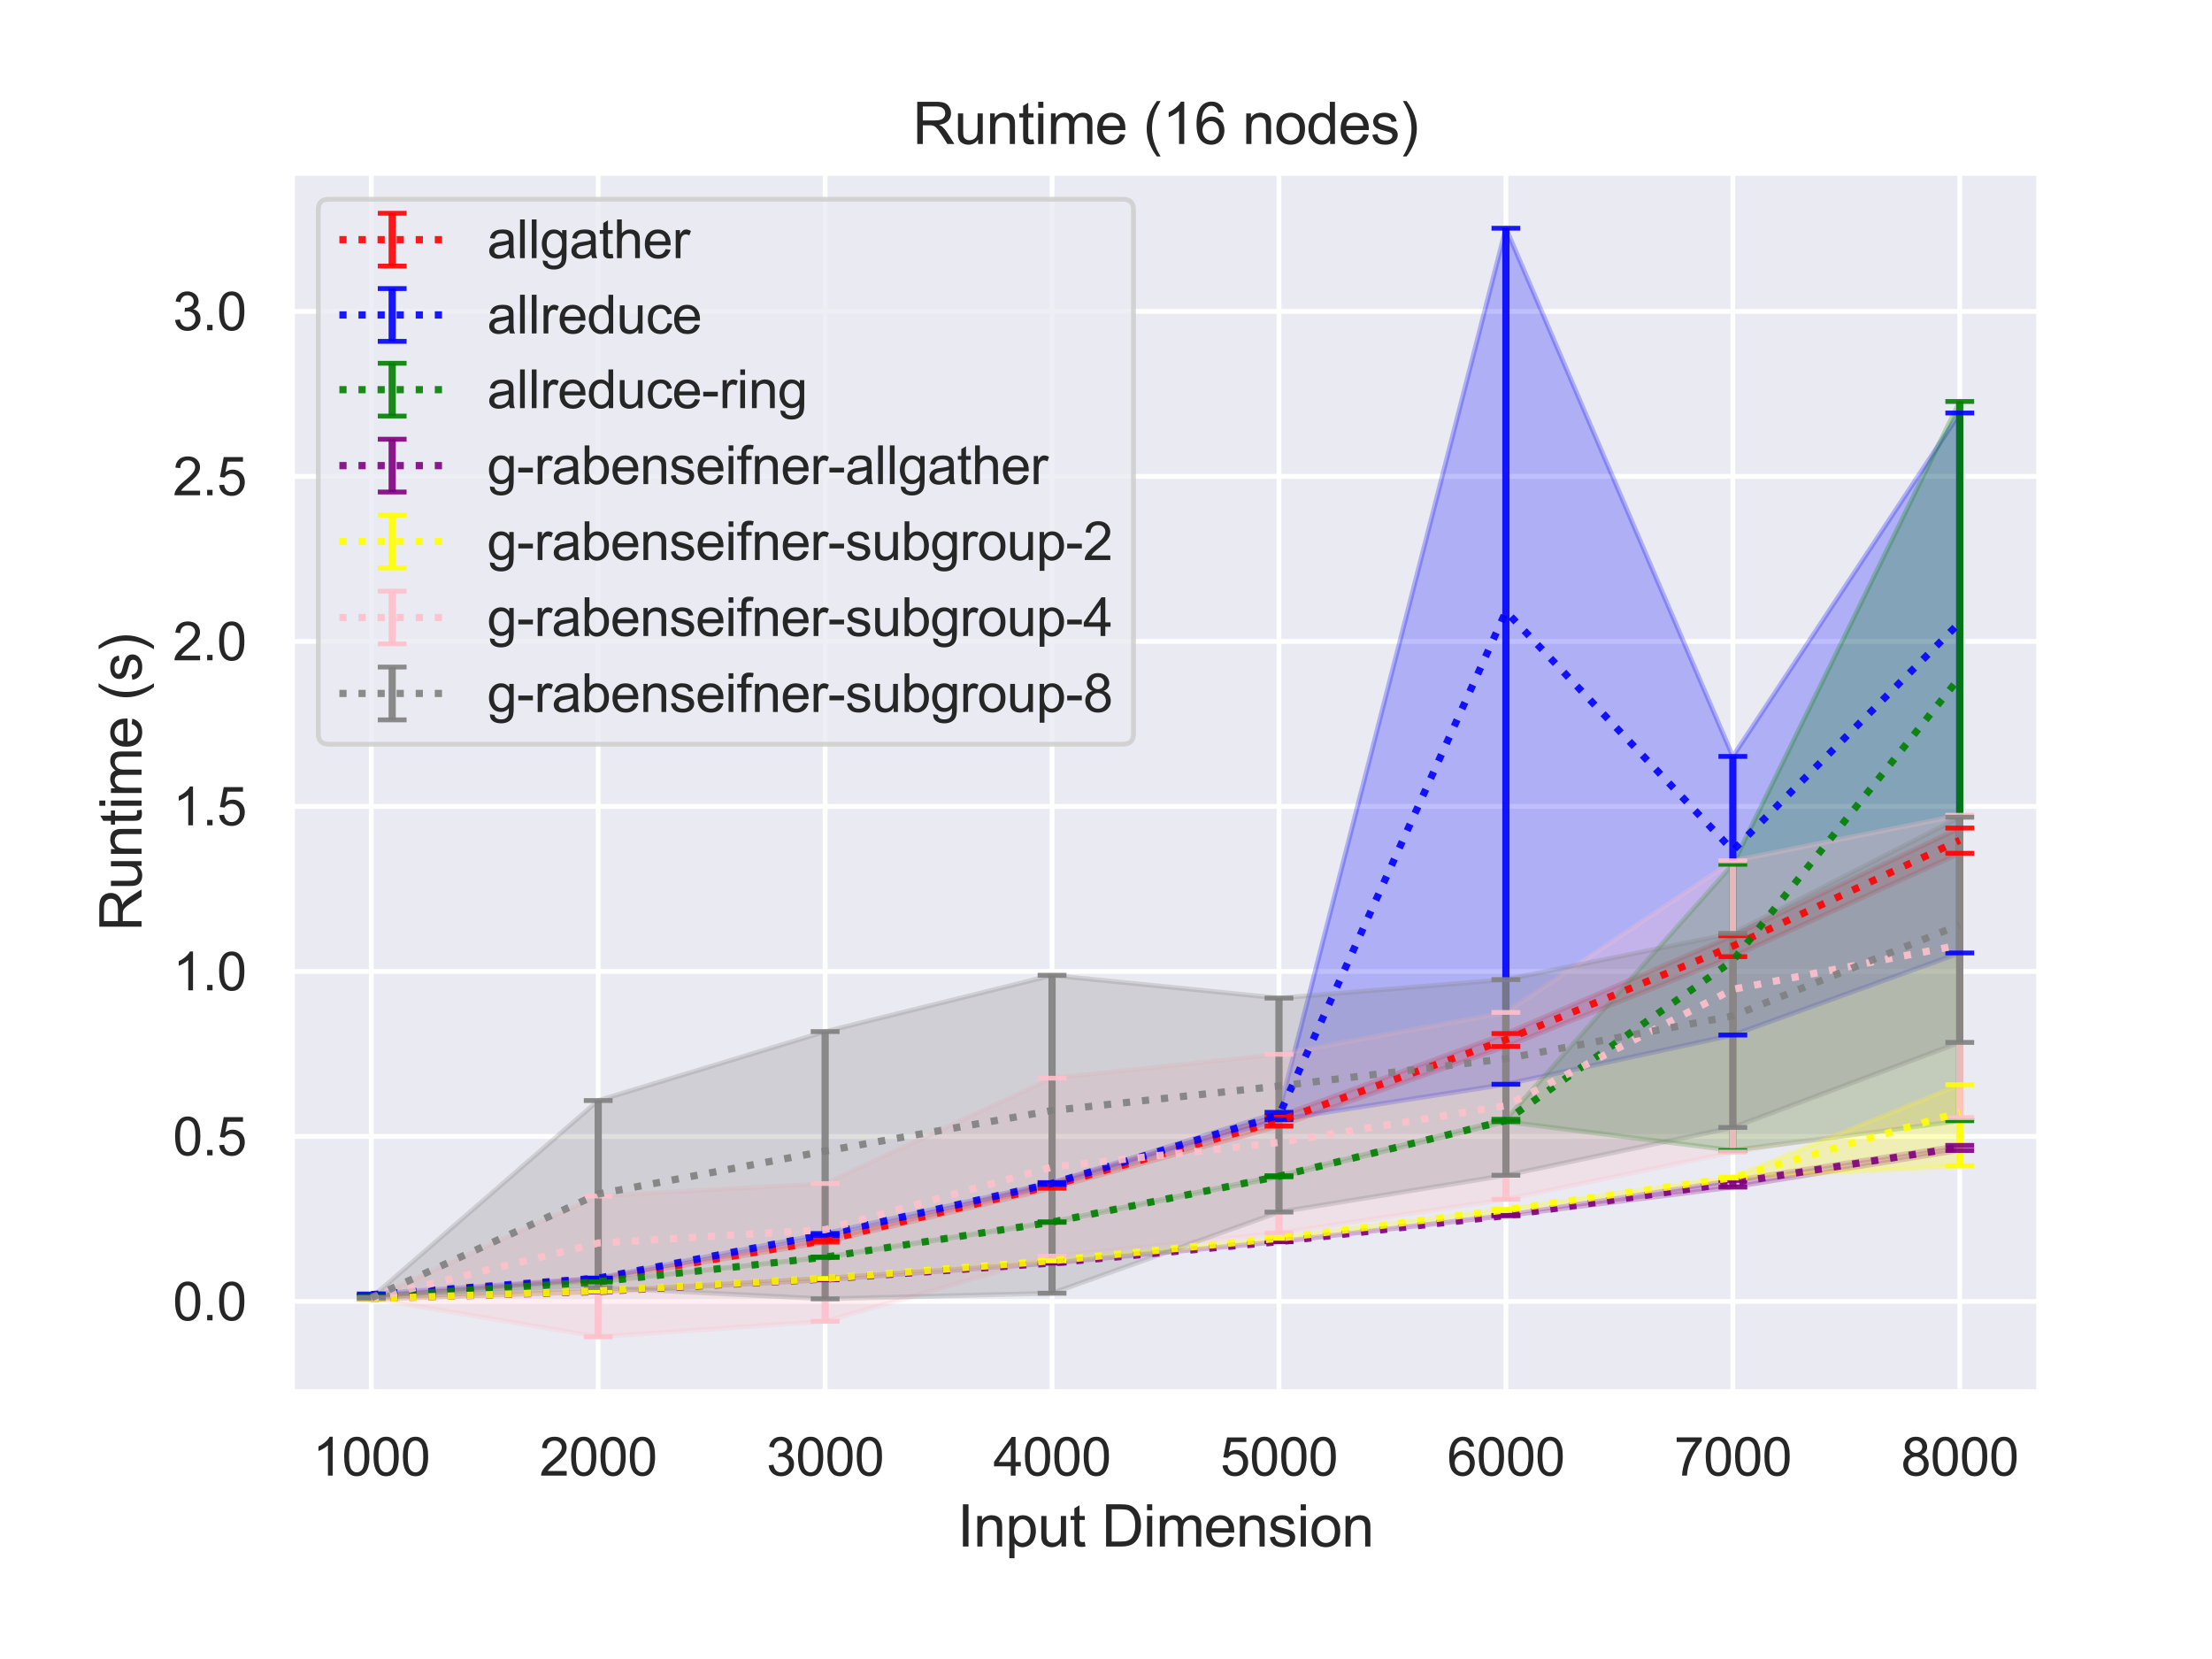 <?xml version="1.0" encoding="utf-8" standalone="no"?>
<!DOCTYPE svg PUBLIC "-//W3C//DTD SVG 1.1//EN"
  "http://www.w3.org/Graphics/SVG/1.1/DTD/svg11.dtd">
<svg height="345.6pt" version="1.1" viewBox="0 0 460.8 345.6" width="460.8pt" xmlns="http://www.w3.org/2000/svg" xmlns:xlink="http://www.w3.org/1999/xlink">
 <defs>
  <style type="text/css">*{stroke-linecap:butt;stroke-linejoin:round;}</style>
 </defs>
 <g id="figure_1">
  <g id="patch_1">
   <path d="M 0 345.6 
L 460.8 345.6 
L 460.8 0 
L 0 0 
z
" style="fill:#ffffff;"/>
  </g>
  <g id="axes_1">
   <g id="patch_2">
    <path d="M 60.8 290.02 
L 424.8 290.02 
L 424.8 36 
L 60.8 36 
z
" style="fill:#eaeaf2;"/>
   </g>
   <g id="matplotlib.axis_1">
    <g id="xtick_1">
     <g id="line2d_1">
      <path clip-path="url(#p1f2f1e26f9)" d="M 77.345 290.02 
L 77.345 36 
" style="fill:none;stroke:#ffffff;stroke-linecap:round;"/>
     </g>
     <g id="text_1">
      <!-- 1000 -->
      <g style="fill:#262626;" transform="translate(65.111 307.394)scale(0.11 -0.11)">
       <defs>
        <path d="M 2384 0 
L 1822 0 
L 1822 3584 
Q 1619 3391 1289 3197 
Q 959 3003 697 2906 
L 697 3450 
Q 1169 3672 1522 3987 
Q 1875 4303 2022 4600 
L 2384 4600 
L 2384 0 
z
" id="ArialMT-31" transform="scale(0.016)"/>
        <path d="M 266 2259 
Q 266 3072 433 3567 
Q 600 4063 929 4331 
Q 1259 4600 1759 4600 
Q 2128 4600 2406 4451 
Q 2684 4303 2865 4023 
Q 3047 3744 3150 3342 
Q 3253 2941 3253 2259 
Q 3253 1453 3087 958 
Q 2922 463 2592 192 
Q 2263 -78 1759 -78 
Q 1097 -78 719 397 
Q 266 969 266 2259 
z
M 844 2259 
Q 844 1131 1108 757 
Q 1372 384 1759 384 
Q 2147 384 2411 759 
Q 2675 1134 2675 2259 
Q 2675 3391 2411 3762 
Q 2147 4134 1753 4134 
Q 1366 4134 1134 3806 
Q 844 3388 844 2259 
z
" id="ArialMT-30" transform="scale(0.016)"/>
       </defs>
       <use xlink:href="#ArialMT-31"/>
       <use x="55.615" xlink:href="#ArialMT-30"/>
       <use x="111.23" xlink:href="#ArialMT-30"/>
       <use x="166.846" xlink:href="#ArialMT-30"/>
      </g>
     </g>
    </g>
    <g id="xtick_2">
     <g id="line2d_2">
      <path clip-path="url(#p1f2f1e26f9)" d="M 124.618 290.02 
L 124.618 36 
" style="fill:none;stroke:#ffffff;stroke-linecap:round;"/>
     </g>
     <g id="text_2">
      <!-- 2000 -->
      <g style="fill:#262626;" transform="translate(112.384 307.394)scale(0.11 -0.11)">
       <defs>
        <path d="M 3222 541 
L 3222 0 
L 194 0 
Q 188 203 259 391 
Q 375 700 629 1000 
Q 884 1300 1366 1694 
Q 2113 2306 2375 2664 
Q 2638 3022 2638 3341 
Q 2638 3675 2398 3904 
Q 2159 4134 1775 4134 
Q 1369 4134 1125 3890 
Q 881 3647 878 3216 
L 300 3275 
Q 359 3922 746 4261 
Q 1134 4600 1788 4600 
Q 2447 4600 2831 4234 
Q 3216 3869 3216 3328 
Q 3216 3053 3103 2787 
Q 2991 2522 2730 2228 
Q 2469 1934 1863 1422 
Q 1356 997 1212 845 
Q 1069 694 975 541 
L 3222 541 
z
" id="ArialMT-32" transform="scale(0.016)"/>
       </defs>
       <use xlink:href="#ArialMT-32"/>
       <use x="55.615" xlink:href="#ArialMT-30"/>
       <use x="111.23" xlink:href="#ArialMT-30"/>
       <use x="166.846" xlink:href="#ArialMT-30"/>
      </g>
     </g>
    </g>
    <g id="xtick_3">
     <g id="line2d_3">
      <path clip-path="url(#p1f2f1e26f9)" d="M 171.891 290.02 
L 171.891 36 
" style="fill:none;stroke:#ffffff;stroke-linecap:round;"/>
     </g>
     <g id="text_3">
      <!-- 3000 -->
      <g style="fill:#262626;" transform="translate(159.657 307.394)scale(0.11 -0.11)">
       <defs>
        <path d="M 269 1209 
L 831 1284 
Q 928 806 1161 595 
Q 1394 384 1728 384 
Q 2125 384 2398 659 
Q 2672 934 2672 1341 
Q 2672 1728 2419 1979 
Q 2166 2231 1775 2231 
Q 1616 2231 1378 2169 
L 1441 2663 
Q 1497 2656 1531 2656 
Q 1891 2656 2178 2843 
Q 2466 3031 2466 3422 
Q 2466 3731 2256 3934 
Q 2047 4138 1716 4138 
Q 1388 4138 1169 3931 
Q 950 3725 888 3313 
L 325 3413 
Q 428 3978 793 4289 
Q 1159 4600 1703 4600 
Q 2078 4600 2393 4439 
Q 2709 4278 2876 4000 
Q 3044 3722 3044 3409 
Q 3044 3113 2884 2869 
Q 2725 2625 2413 2481 
Q 2819 2388 3044 2092 
Q 3269 1797 3269 1353 
Q 3269 753 2831 336 
Q 2394 -81 1725 -81 
Q 1122 -81 723 278 
Q 325 638 269 1209 
z
" id="ArialMT-33" transform="scale(0.016)"/>
       </defs>
       <use xlink:href="#ArialMT-33"/>
       <use x="55.615" xlink:href="#ArialMT-30"/>
       <use x="111.23" xlink:href="#ArialMT-30"/>
       <use x="166.846" xlink:href="#ArialMT-30"/>
      </g>
     </g>
    </g>
    <g id="xtick_4">
     <g id="line2d_4">
      <path clip-path="url(#p1f2f1e26f9)" d="M 219.164 290.02 
L 219.164 36 
" style="fill:none;stroke:#ffffff;stroke-linecap:round;"/>
     </g>
     <g id="text_4">
      <!-- 4000 -->
      <g style="fill:#262626;" transform="translate(206.93 307.394)scale(0.11 -0.11)">
       <defs>
        <path d="M 2069 0 
L 2069 1097 
L 81 1097 
L 81 1613 
L 2172 4581 
L 2631 4581 
L 2631 1613 
L 3250 1613 
L 3250 1097 
L 2631 1097 
L 2631 0 
L 2069 0 
z
M 2069 1613 
L 2069 3678 
L 634 1613 
L 2069 1613 
z
" id="ArialMT-34" transform="scale(0.016)"/>
       </defs>
       <use xlink:href="#ArialMT-34"/>
       <use x="55.615" xlink:href="#ArialMT-30"/>
       <use x="111.23" xlink:href="#ArialMT-30"/>
       <use x="166.846" xlink:href="#ArialMT-30"/>
      </g>
     </g>
    </g>
    <g id="xtick_5">
     <g id="line2d_5">
      <path clip-path="url(#p1f2f1e26f9)" d="M 266.436 290.02 
L 266.436 36 
" style="fill:none;stroke:#ffffff;stroke-linecap:round;"/>
     </g>
     <g id="text_5">
      <!-- 5000 -->
      <g style="fill:#262626;" transform="translate(254.202 307.394)scale(0.11 -0.11)">
       <defs>
        <path d="M 266 1200 
L 856 1250 
Q 922 819 1161 601 
Q 1400 384 1738 384 
Q 2144 384 2425 690 
Q 2706 997 2706 1503 
Q 2706 1984 2436 2262 
Q 2166 2541 1728 2541 
Q 1456 2541 1237 2417 
Q 1019 2294 894 2097 
L 366 2166 
L 809 4519 
L 3088 4519 
L 3088 3981 
L 1259 3981 
L 1013 2750 
Q 1425 3038 1878 3038 
Q 2478 3038 2890 2622 
Q 3303 2206 3303 1553 
Q 3303 931 2941 478 
Q 2500 -78 1738 -78 
Q 1113 -78 717 272 
Q 322 622 266 1200 
z
" id="ArialMT-35" transform="scale(0.016)"/>
       </defs>
       <use xlink:href="#ArialMT-35"/>
       <use x="55.615" xlink:href="#ArialMT-30"/>
       <use x="111.23" xlink:href="#ArialMT-30"/>
       <use x="166.846" xlink:href="#ArialMT-30"/>
      </g>
     </g>
    </g>
    <g id="xtick_6">
     <g id="line2d_6">
      <path clip-path="url(#p1f2f1e26f9)" d="M 313.709 290.02 
L 313.709 36 
" style="fill:none;stroke:#ffffff;stroke-linecap:round;"/>
     </g>
     <g id="text_6">
      <!-- 6000 -->
      <g style="fill:#262626;" transform="translate(301.475 307.394)scale(0.11 -0.11)">
       <defs>
        <path d="M 3184 3459 
L 2625 3416 
Q 2550 3747 2413 3897 
Q 2184 4138 1850 4138 
Q 1581 4138 1378 3988 
Q 1113 3794 959 3422 
Q 806 3050 800 2363 
Q 1003 2672 1297 2822 
Q 1591 2972 1913 2972 
Q 2475 2972 2870 2558 
Q 3266 2144 3266 1488 
Q 3266 1056 3080 686 
Q 2894 316 2569 119 
Q 2244 -78 1831 -78 
Q 1128 -78 684 439 
Q 241 956 241 2144 
Q 241 3472 731 4075 
Q 1159 4600 1884 4600 
Q 2425 4600 2770 4297 
Q 3116 3994 3184 3459 
z
M 888 1484 
Q 888 1194 1011 928 
Q 1134 663 1356 523 
Q 1578 384 1822 384 
Q 2178 384 2434 671 
Q 2691 959 2691 1453 
Q 2691 1928 2437 2201 
Q 2184 2475 1800 2475 
Q 1419 2475 1153 2201 
Q 888 1928 888 1484 
z
" id="ArialMT-36" transform="scale(0.016)"/>
       </defs>
       <use xlink:href="#ArialMT-36"/>
       <use x="55.615" xlink:href="#ArialMT-30"/>
       <use x="111.23" xlink:href="#ArialMT-30"/>
       <use x="166.846" xlink:href="#ArialMT-30"/>
      </g>
     </g>
    </g>
    <g id="xtick_7">
     <g id="line2d_7">
      <path clip-path="url(#p1f2f1e26f9)" d="M 360.982 290.02 
L 360.982 36 
" style="fill:none;stroke:#ffffff;stroke-linecap:round;"/>
     </g>
     <g id="text_7">
      <!-- 7000 -->
      <g style="fill:#262626;" transform="translate(348.748 307.394)scale(0.11 -0.11)">
       <defs>
        <path d="M 303 3981 
L 303 4522 
L 3269 4522 
L 3269 4084 
Q 2831 3619 2401 2847 
Q 1972 2075 1738 1259 
Q 1569 684 1522 0 
L 944 0 
Q 953 541 1156 1306 
Q 1359 2072 1739 2783 
Q 2119 3494 2547 3981 
L 303 3981 
z
" id="ArialMT-37" transform="scale(0.016)"/>
       </defs>
       <use xlink:href="#ArialMT-37"/>
       <use x="55.615" xlink:href="#ArialMT-30"/>
       <use x="111.23" xlink:href="#ArialMT-30"/>
       <use x="166.846" xlink:href="#ArialMT-30"/>
      </g>
     </g>
    </g>
    <g id="xtick_8">
     <g id="line2d_8">
      <path clip-path="url(#p1f2f1e26f9)" d="M 408.255 290.02 
L 408.255 36 
" style="fill:none;stroke:#ffffff;stroke-linecap:round;"/>
     </g>
     <g id="text_8">
      <!-- 8000 -->
      <g style="fill:#262626;" transform="translate(396.02 307.394)scale(0.11 -0.11)">
       <defs>
        <path d="M 1131 2484 
Q 781 2613 612 2850 
Q 444 3088 444 3419 
Q 444 3919 803 4259 
Q 1163 4600 1759 4600 
Q 2359 4600 2725 4251 
Q 3091 3903 3091 3403 
Q 3091 3084 2923 2848 
Q 2756 2613 2416 2484 
Q 2838 2347 3058 2040 
Q 3278 1734 3278 1309 
Q 3278 722 2862 322 
Q 2447 -78 1769 -78 
Q 1091 -78 675 323 
Q 259 725 259 1325 
Q 259 1772 486 2073 
Q 713 2375 1131 2484 
z
M 1019 3438 
Q 1019 3113 1228 2906 
Q 1438 2700 1772 2700 
Q 2097 2700 2305 2904 
Q 2513 3109 2513 3406 
Q 2513 3716 2298 3927 
Q 2084 4138 1766 4138 
Q 1444 4138 1231 3931 
Q 1019 3725 1019 3438 
z
M 838 1322 
Q 838 1081 952 856 
Q 1066 631 1291 507 
Q 1516 384 1775 384 
Q 2178 384 2440 643 
Q 2703 903 2703 1303 
Q 2703 1709 2433 1975 
Q 2163 2241 1756 2241 
Q 1359 2241 1098 1978 
Q 838 1716 838 1322 
z
" id="ArialMT-38" transform="scale(0.016)"/>
       </defs>
       <use xlink:href="#ArialMT-38"/>
       <use x="55.615" xlink:href="#ArialMT-30"/>
       <use x="111.23" xlink:href="#ArialMT-30"/>
       <use x="166.846" xlink:href="#ArialMT-30"/>
      </g>
     </g>
    </g>
    <g id="text_9">
     <!-- Input Dimension -->
     <g style="fill:#262626;" transform="translate(199.446 322.169)scale(0.12 -0.12)">
      <defs>
       <path d="M 597 0 
L 597 4581 
L 1203 4581 
L 1203 0 
L 597 0 
z
" id="ArialMT-49" transform="scale(0.016)"/>
       <path d="M 422 0 
L 422 3319 
L 928 3319 
L 928 2847 
Q 1294 3394 1984 3394 
Q 2284 3394 2536 3286 
Q 2788 3178 2913 3003 
Q 3038 2828 3088 2588 
Q 3119 2431 3119 2041 
L 3119 0 
L 2556 0 
L 2556 2019 
Q 2556 2363 2490 2533 
Q 2425 2703 2258 2804 
Q 2091 2906 1866 2906 
Q 1506 2906 1245 2678 
Q 984 2450 984 1813 
L 984 0 
L 422 0 
z
" id="ArialMT-6e" transform="scale(0.016)"/>
       <path d="M 422 -1272 
L 422 3319 
L 934 3319 
L 934 2888 
Q 1116 3141 1344 3267 
Q 1572 3394 1897 3394 
Q 2322 3394 2647 3175 
Q 2972 2956 3137 2557 
Q 3303 2159 3303 1684 
Q 3303 1175 3120 767 
Q 2938 359 2589 142 
Q 2241 -75 1856 -75 
Q 1575 -75 1351 44 
Q 1128 163 984 344 
L 984 -1272 
L 422 -1272 
z
M 931 1641 
Q 931 1000 1190 694 
Q 1450 388 1819 388 
Q 2194 388 2461 705 
Q 2728 1022 2728 1688 
Q 2728 2322 2467 2637 
Q 2206 2953 1844 2953 
Q 1484 2953 1207 2617 
Q 931 2281 931 1641 
z
" id="ArialMT-70" transform="scale(0.016)"/>
       <path d="M 2597 0 
L 2597 488 
Q 2209 -75 1544 -75 
Q 1250 -75 995 37 
Q 741 150 617 320 
Q 494 491 444 738 
Q 409 903 409 1263 
L 409 3319 
L 972 3319 
L 972 1478 
Q 972 1038 1006 884 
Q 1059 663 1231 536 
Q 1403 409 1656 409 
Q 1909 409 2131 539 
Q 2353 669 2445 892 
Q 2538 1116 2538 1541 
L 2538 3319 
L 3100 3319 
L 3100 0 
L 2597 0 
z
" id="ArialMT-75" transform="scale(0.016)"/>
       <path d="M 1650 503 
L 1731 6 
Q 1494 -44 1306 -44 
Q 1000 -44 831 53 
Q 663 150 594 308 
Q 525 466 525 972 
L 525 2881 
L 113 2881 
L 113 3319 
L 525 3319 
L 525 4141 
L 1084 4478 
L 1084 3319 
L 1650 3319 
L 1650 2881 
L 1084 2881 
L 1084 941 
Q 1084 700 1114 631 
Q 1144 563 1211 522 
Q 1278 481 1403 481 
Q 1497 481 1650 503 
z
" id="ArialMT-74" transform="scale(0.016)"/>
       <path id="ArialMT-20" transform="scale(0.016)"/>
       <path d="M 494 0 
L 494 4581 
L 2072 4581 
Q 2606 4581 2888 4516 
Q 3281 4425 3559 4188 
Q 3922 3881 4101 3404 
Q 4281 2928 4281 2316 
Q 4281 1794 4159 1391 
Q 4038 988 3847 723 
Q 3656 459 3429 307 
Q 3203 156 2883 78 
Q 2563 0 2147 0 
L 494 0 
z
M 1100 541 
L 2078 541 
Q 2531 541 2789 625 
Q 3047 709 3200 863 
Q 3416 1078 3536 1442 
Q 3656 1806 3656 2325 
Q 3656 3044 3420 3430 
Q 3184 3816 2847 3947 
Q 2603 4041 2063 4041 
L 1100 4041 
L 1100 541 
z
" id="ArialMT-44" transform="scale(0.016)"/>
       <path d="M 425 3934 
L 425 4581 
L 988 4581 
L 988 3934 
L 425 3934 
z
M 425 0 
L 425 3319 
L 988 3319 
L 988 0 
L 425 0 
z
" id="ArialMT-69" transform="scale(0.016)"/>
       <path d="M 422 0 
L 422 3319 
L 925 3319 
L 925 2853 
Q 1081 3097 1340 3245 
Q 1600 3394 1931 3394 
Q 2300 3394 2536 3241 
Q 2772 3088 2869 2813 
Q 3263 3394 3894 3394 
Q 4388 3394 4653 3120 
Q 4919 2847 4919 2278 
L 4919 0 
L 4359 0 
L 4359 2091 
Q 4359 2428 4304 2576 
Q 4250 2725 4106 2815 
Q 3963 2906 3769 2906 
Q 3419 2906 3187 2673 
Q 2956 2441 2956 1928 
L 2956 0 
L 2394 0 
L 2394 2156 
Q 2394 2531 2256 2718 
Q 2119 2906 1806 2906 
Q 1569 2906 1367 2781 
Q 1166 2656 1075 2415 
Q 984 2175 984 1722 
L 984 0 
L 422 0 
z
" id="ArialMT-6d" transform="scale(0.016)"/>
       <path d="M 2694 1069 
L 3275 997 
Q 3138 488 2766 206 
Q 2394 -75 1816 -75 
Q 1088 -75 661 373 
Q 234 822 234 1631 
Q 234 2469 665 2931 
Q 1097 3394 1784 3394 
Q 2450 3394 2872 2941 
Q 3294 2488 3294 1666 
Q 3294 1616 3291 1516 
L 816 1516 
Q 847 969 1125 678 
Q 1403 388 1819 388 
Q 2128 388 2347 550 
Q 2566 713 2694 1069 
z
M 847 1978 
L 2700 1978 
Q 2663 2397 2488 2606 
Q 2219 2931 1791 2931 
Q 1403 2931 1139 2672 
Q 875 2413 847 1978 
z
" id="ArialMT-65" transform="scale(0.016)"/>
       <path d="M 197 991 
L 753 1078 
Q 800 744 1014 566 
Q 1228 388 1613 388 
Q 2000 388 2187 545 
Q 2375 703 2375 916 
Q 2375 1106 2209 1216 
Q 2094 1291 1634 1406 
Q 1016 1563 777 1677 
Q 538 1791 414 1992 
Q 291 2194 291 2438 
Q 291 2659 392 2848 
Q 494 3038 669 3163 
Q 800 3259 1026 3326 
Q 1253 3394 1513 3394 
Q 1903 3394 2198 3281 
Q 2494 3169 2634 2976 
Q 2775 2784 2828 2463 
L 2278 2388 
Q 2241 2644 2061 2787 
Q 1881 2931 1553 2931 
Q 1166 2931 1000 2803 
Q 834 2675 834 2503 
Q 834 2394 903 2306 
Q 972 2216 1119 2156 
Q 1203 2125 1616 2013 
Q 2213 1853 2448 1751 
Q 2684 1650 2818 1456 
Q 2953 1263 2953 975 
Q 2953 694 2789 445 
Q 2625 197 2315 61 
Q 2006 -75 1616 -75 
Q 969 -75 630 194 
Q 291 463 197 991 
z
" id="ArialMT-73" transform="scale(0.016)"/>
       <path d="M 213 1659 
Q 213 2581 725 3025 
Q 1153 3394 1769 3394 
Q 2453 3394 2887 2945 
Q 3322 2497 3322 1706 
Q 3322 1066 3130 698 
Q 2938 331 2570 128 
Q 2203 -75 1769 -75 
Q 1072 -75 642 372 
Q 213 819 213 1659 
z
M 791 1659 
Q 791 1022 1069 705 
Q 1347 388 1769 388 
Q 2188 388 2466 706 
Q 2744 1025 2744 1678 
Q 2744 2294 2464 2611 
Q 2184 2928 1769 2928 
Q 1347 2928 1069 2612 
Q 791 2297 791 1659 
z
" id="ArialMT-6f" transform="scale(0.016)"/>
      </defs>
      <use xlink:href="#ArialMT-49"/>
      <use x="27.783" xlink:href="#ArialMT-6e"/>
      <use x="83.398" xlink:href="#ArialMT-70"/>
      <use x="139.014" xlink:href="#ArialMT-75"/>
      <use x="194.629" xlink:href="#ArialMT-74"/>
      <use x="222.412" xlink:href="#ArialMT-20"/>
      <use x="250.195" xlink:href="#ArialMT-44"/>
      <use x="322.412" xlink:href="#ArialMT-69"/>
      <use x="344.629" xlink:href="#ArialMT-6d"/>
      <use x="427.93" xlink:href="#ArialMT-65"/>
      <use x="483.545" xlink:href="#ArialMT-6e"/>
      <use x="539.16" xlink:href="#ArialMT-73"/>
      <use x="589.16" xlink:href="#ArialMT-69"/>
      <use x="611.377" xlink:href="#ArialMT-6f"/>
      <use x="666.992" xlink:href="#ArialMT-6e"/>
     </g>
    </g>
   </g>
   <g id="matplotlib.axis_2">
    <g id="ytick_1">
     <g id="line2d_9">
      <path clip-path="url(#p1f2f1e26f9)" d="M 60.8 271.117 
L 424.8 271.117 
" style="fill:none;stroke:#ffffff;stroke-linecap:round;"/>
     </g>
     <g id="text_10">
      <!-- 0.0 -->
      <g style="fill:#262626;" transform="translate(36.01 275.054)scale(0.11 -0.11)">
       <defs>
        <path d="M 581 0 
L 581 641 
L 1222 641 
L 1222 0 
L 581 0 
z
" id="ArialMT-2e" transform="scale(0.016)"/>
       </defs>
       <use xlink:href="#ArialMT-30"/>
       <use x="55.615" xlink:href="#ArialMT-2e"/>
       <use x="83.398" xlink:href="#ArialMT-30"/>
      </g>
     </g>
    </g>
    <g id="ytick_2">
     <g id="line2d_10">
      <path clip-path="url(#p1f2f1e26f9)" d="M 60.8 236.741 
L 424.8 236.741 
" style="fill:none;stroke:#ffffff;stroke-linecap:round;"/>
     </g>
     <g id="text_11">
      <!-- 0.5 -->
      <g style="fill:#262626;" transform="translate(36.01 240.678)scale(0.11 -0.11)">
       <use xlink:href="#ArialMT-30"/>
       <use x="55.615" xlink:href="#ArialMT-2e"/>
       <use x="83.398" xlink:href="#ArialMT-35"/>
      </g>
     </g>
    </g>
    <g id="ytick_3">
     <g id="line2d_11">
      <path clip-path="url(#p1f2f1e26f9)" d="M 60.8 202.365 
L 424.8 202.365 
" style="fill:none;stroke:#ffffff;stroke-linecap:round;"/>
     </g>
     <g id="text_12">
      <!-- 1.0 -->
      <g style="fill:#262626;" transform="translate(36.01 206.302)scale(0.11 -0.11)">
       <use xlink:href="#ArialMT-31"/>
       <use x="55.615" xlink:href="#ArialMT-2e"/>
       <use x="83.398" xlink:href="#ArialMT-30"/>
      </g>
     </g>
    </g>
    <g id="ytick_4">
     <g id="line2d_12">
      <path clip-path="url(#p1f2f1e26f9)" d="M 60.8 167.989 
L 424.8 167.989 
" style="fill:none;stroke:#ffffff;stroke-linecap:round;"/>
     </g>
     <g id="text_13">
      <!-- 1.5 -->
      <g style="fill:#262626;" transform="translate(36.01 171.926)scale(0.11 -0.11)">
       <use xlink:href="#ArialMT-31"/>
       <use x="55.615" xlink:href="#ArialMT-2e"/>
       <use x="83.398" xlink:href="#ArialMT-35"/>
      </g>
     </g>
    </g>
    <g id="ytick_5">
     <g id="line2d_13">
      <path clip-path="url(#p1f2f1e26f9)" d="M 60.8 133.613 
L 424.8 133.613 
" style="fill:none;stroke:#ffffff;stroke-linecap:round;"/>
     </g>
     <g id="text_14">
      <!-- 2.0 -->
      <g style="fill:#262626;" transform="translate(36.01 137.55)scale(0.11 -0.11)">
       <use xlink:href="#ArialMT-32"/>
       <use x="55.615" xlink:href="#ArialMT-2e"/>
       <use x="83.398" xlink:href="#ArialMT-30"/>
      </g>
     </g>
    </g>
    <g id="ytick_6">
     <g id="line2d_14">
      <path clip-path="url(#p1f2f1e26f9)" d="M 60.8 99.237 
L 424.8 99.237 
" style="fill:none;stroke:#ffffff;stroke-linecap:round;"/>
     </g>
     <g id="text_15">
      <!-- 2.5 -->
      <g style="fill:#262626;" transform="translate(36.01 103.174)scale(0.11 -0.11)">
       <use xlink:href="#ArialMT-32"/>
       <use x="55.615" xlink:href="#ArialMT-2e"/>
       <use x="83.398" xlink:href="#ArialMT-35"/>
      </g>
     </g>
    </g>
    <g id="ytick_7">
     <g id="line2d_15">
      <path clip-path="url(#p1f2f1e26f9)" d="M 60.8 64.861 
L 424.8 64.861 
" style="fill:none;stroke:#ffffff;stroke-linecap:round;"/>
     </g>
     <g id="text_16">
      <!-- 3.0 -->
      <g style="fill:#262626;" transform="translate(36.01 68.798)scale(0.11 -0.11)">
       <use xlink:href="#ArialMT-33"/>
       <use x="55.615" xlink:href="#ArialMT-2e"/>
       <use x="83.398" xlink:href="#ArialMT-30"/>
      </g>
     </g>
    </g>
    <g id="text_17">
     <!-- Runtime (s) -->
     <g style="fill:#262626;" transform="translate(29.484 194.013)rotate(-90)scale(0.12 -0.12)">
      <defs>
       <path d="M 503 0 
L 503 4581 
L 2534 4581 
Q 3147 4581 3465 4457 
Q 3784 4334 3975 4021 
Q 4166 3709 4166 3331 
Q 4166 2844 3850 2509 
Q 3534 2175 2875 2084 
Q 3116 1969 3241 1856 
Q 3506 1613 3744 1247 
L 4541 0 
L 3778 0 
L 3172 953 
Q 2906 1366 2734 1584 
Q 2563 1803 2427 1890 
Q 2291 1978 2150 2013 
Q 2047 2034 1813 2034 
L 1109 2034 
L 1109 0 
L 503 0 
z
M 1109 2559 
L 2413 2559 
Q 2828 2559 3062 2645 
Q 3297 2731 3419 2920 
Q 3541 3109 3541 3331 
Q 3541 3656 3305 3865 
Q 3069 4075 2559 4075 
L 1109 4075 
L 1109 2559 
z
" id="ArialMT-52" transform="scale(0.016)"/>
       <path d="M 1497 -1347 
Q 1031 -759 709 28 
Q 388 816 388 1659 
Q 388 2403 628 3084 
Q 909 3875 1497 4659 
L 1900 4659 
Q 1522 4009 1400 3731 
Q 1209 3300 1100 2831 
Q 966 2247 966 1656 
Q 966 153 1900 -1347 
L 1497 -1347 
z
" id="ArialMT-28" transform="scale(0.016)"/>
       <path d="M 791 -1347 
L 388 -1347 
Q 1322 153 1322 1656 
Q 1322 2244 1188 2822 
Q 1081 3291 891 3722 
Q 769 4003 388 4659 
L 791 4659 
Q 1378 3875 1659 3084 
Q 1900 2403 1900 1659 
Q 1900 816 1576 28 
Q 1253 -759 791 -1347 
z
" id="ArialMT-29" transform="scale(0.016)"/>
      </defs>
      <use xlink:href="#ArialMT-52"/>
      <use x="72.217" xlink:href="#ArialMT-75"/>
      <use x="127.832" xlink:href="#ArialMT-6e"/>
      <use x="183.447" xlink:href="#ArialMT-74"/>
      <use x="211.23" xlink:href="#ArialMT-69"/>
      <use x="233.447" xlink:href="#ArialMT-6d"/>
      <use x="316.748" xlink:href="#ArialMT-65"/>
      <use x="372.363" xlink:href="#ArialMT-20"/>
      <use x="400.146" xlink:href="#ArialMT-28"/>
      <use x="433.447" xlink:href="#ArialMT-73"/>
      <use x="483.447" xlink:href="#ArialMT-29"/>
     </g>
    </g>
   </g>
   <g id="PolyCollection_1">
    <defs>
     <path d="M 77.345 -75.648 
L 77.345 -75.618 
L 124.618 -79.054 
L 171.891 -86.844 
L 219.164 -98.081 
L 266.436 -111.013 
L 313.709 -127.585 
L 360.982 -146.31 
L 408.255 -167.85 
L 408.255 -173.101 
L 408.255 -173.101 
L 360.982 -150.669 
L 313.709 -130.3 
L 266.436 -113.067 
L 219.164 -99.144 
L 171.891 -87.52 
L 124.618 -79.245 
L 77.345 -75.648 
z
" id="m40a7657fac" style="stroke:#ff0000;stroke-opacity:0.25;"/>
    </defs>
    <g clip-path="url(#p1f2f1e26f9)">
     <use style="fill:#ff0000;fill-opacity:0.25;stroke:#ff0000;stroke-opacity:0.25;" x="0" xlink:href="#m40a7657fac" y="345.6"/>
    </g>
   </g>
   <g id="PolyCollection_2">
    <defs>
     <path d="M 77.345 -76.036 
L 77.345 -75.741 
L 124.618 -79.288 
L 171.891 -88.256 
L 219.164 -98.866 
L 266.436 -112.353 
L 313.709 -119.731 
L 360.982 -129.983 
L 408.255 -147.081 
L 408.255 -259.563 
L 408.255 -259.563 
L 360.982 -188.022 
L 313.709 -298.054 
L 266.436 -113.873 
L 219.164 -99.245 
L 171.891 -88.641 
L 124.618 -79.363 
L 77.345 -76.036 
z
" id="m5eefd1da25" style="stroke:#0000ff;stroke-opacity:0.25;"/>
    </defs>
    <g clip-path="url(#p1f2f1e26f9)">
     <use style="fill:#0000ff;fill-opacity:0.25;stroke:#0000ff;stroke-opacity:0.25;" x="0" xlink:href="#m5eefd1da25" y="345.6"/>
    </g>
   </g>
   <g id="PolyCollection_3">
    <defs>
     <path d="M 77.345 -75.531 
L 77.345 -75.488 
L 124.618 -78.562 
L 171.891 -83.679 
L 219.164 -90.96 
L 266.436 -100.439 
L 313.709 -111.934 
L 360.982 -105.929 
L 408.255 -112.135 
L 408.255 -261.964 
L 408.255 -261.964 
L 360.982 -165.546 
L 313.709 -112.424 
L 266.436 -100.685 
L 219.164 -91.073 
L 171.891 -83.743 
L 124.618 -78.591 
L 77.345 -75.531 
z
" id="m220324e9ce" style="stroke:#008000;stroke-opacity:0.25;"/>
    </defs>
    <g clip-path="url(#p1f2f1e26f9)">
     <use style="fill:#008000;fill-opacity:0.25;stroke:#008000;stroke-opacity:0.25;" x="0" xlink:href="#m220324e9ce" y="345.6"/>
    </g>
   </g>
   <g id="PolyCollection_4">
    <defs>
     <path d="M 77.345 -75.151 
L 77.345 -74.986 
L 124.618 -76.53 
L 171.891 -78.996 
L 219.164 -82.478 
L 266.436 -86.923 
L 313.709 -92.352 
L 360.982 -98.298 
L 408.255 -105.935 
L 408.255 -106.995 
L 408.255 -106.995 
L 360.982 -99.692 
L 313.709 -92.425 
L 266.436 -86.956 
L 219.164 -82.511 
L 171.891 -79.315 
L 124.618 -76.561 
L 77.345 -75.151 
z
" id="me9b5ec9964" style="stroke:#800080;stroke-opacity:0.25;"/>
    </defs>
    <g clip-path="url(#p1f2f1e26f9)">
     <use style="fill:#800080;fill-opacity:0.25;stroke:#800080;stroke-opacity:0.25;" x="0" xlink:href="#me9b5ec9964" y="345.6"/>
    </g>
   </g>
   <g id="PolyCollection_5">
    <defs>
     <path d="M 77.345 -75.066 
L 77.345 -75.058 
L 124.618 -76.639 
L 171.891 -79.25 
L 219.164 -82.94 
L 266.436 -87.618 
L 313.709 -93.52 
L 360.982 -100.196 
L 408.255 -102.727 
L 408.255 -119.63 
L 408.255 -119.63 
L 360.982 -100.359 
L 313.709 -93.646 
L 266.436 -87.685 
L 219.164 -83.002 
L 171.891 -79.276 
L 124.618 -76.688 
L 77.345 -75.066 
z
" id="m8dc57b4a87" style="stroke:#ffff00;stroke-opacity:0.25;"/>
    </defs>
    <g clip-path="url(#p1f2f1e26f9)">
     <use style="fill:#ffff00;fill-opacity:0.25;stroke:#ffff00;stroke-opacity:0.25;" x="0" xlink:href="#m8dc57b4a87" y="345.6"/>
    </g>
   </g>
   <g id="PolyCollection_6">
    <defs>
     <path d="M 77.345 -75.133 
L 77.345 -75.112 
L 124.618 -67.126 
L 171.891 -70.351 
L 219.164 -83.923 
L 266.436 -88.734 
L 313.709 -95.774 
L 360.982 -105.606 
L 408.255 -112.77 
L 408.255 -175.772 
L 408.255 -175.772 
L 360.982 -166.279 
L 313.709 -134.692 
L 266.436 -125.97 
L 219.164 -120.99 
L 171.891 -99.05 
L 124.618 -96.44 
L 77.345 -75.133 
z
" id="maa46dfb8f0" style="stroke:#ffc0cb;stroke-opacity:0.25;"/>
    </defs>
    <g clip-path="url(#p1f2f1e26f9)">
     <use style="fill:#ffc0cb;fill-opacity:0.25;stroke:#ffc0cb;stroke-opacity:0.25;" x="0" xlink:href="#maa46dfb8f0" y="345.6"/>
    </g>
   </g>
   <g id="PolyCollection_7">
    <defs>
     <path d="M 77.345 -75.25 
L 77.345 -75.224 
L 124.618 -77.377 
L 171.891 -75.028 
L 219.164 -76.199 
L 266.436 -93.097 
L 313.709 -100.773 
L 360.982 -110.734 
L 408.255 -128.447 
L 408.255 -175.364 
L 408.255 -175.364 
L 360.982 -151.167 
L 313.709 -141.535 
L 266.436 -137.677 
L 219.164 -142.435 
L 171.891 -130.699 
L 124.618 -116.337 
L 77.345 -75.25 
z
" id="ma802bab858" style="stroke:#808080;stroke-opacity:0.25;"/>
    </defs>
    <g clip-path="url(#p1f2f1e26f9)">
     <use style="fill:#808080;fill-opacity:0.25;stroke:#808080;stroke-opacity:0.25;" x="0" xlink:href="#ma802bab858" y="345.6"/>
    </g>
   </g>
   <g id="LineCollection_1">
    <path clip-path="url(#p1f2f1e26f9)" d="M 77.345 269.982 
L 77.345 269.952 
" style="fill:none;stroke:#ff0000;stroke-opacity:0.9;stroke-width:1.5;"/>
    <path clip-path="url(#p1f2f1e26f9)" d="M 124.618 266.546 
L 124.618 266.355 
" style="fill:none;stroke:#ff0000;stroke-opacity:0.9;stroke-width:1.5;"/>
    <path clip-path="url(#p1f2f1e26f9)" d="M 171.891 258.756 
L 171.891 258.08 
" style="fill:none;stroke:#ff0000;stroke-opacity:0.9;stroke-width:1.5;"/>
    <path clip-path="url(#p1f2f1e26f9)" d="M 219.164 247.519 
L 219.164 246.456 
" style="fill:none;stroke:#ff0000;stroke-opacity:0.9;stroke-width:1.5;"/>
    <path clip-path="url(#p1f2f1e26f9)" d="M 266.436 234.587 
L 266.436 232.533 
" style="fill:none;stroke:#ff0000;stroke-opacity:0.9;stroke-width:1.5;"/>
    <path clip-path="url(#p1f2f1e26f9)" d="M 313.709 218.015 
L 313.709 215.3 
" style="fill:none;stroke:#ff0000;stroke-opacity:0.9;stroke-width:1.5;"/>
    <path clip-path="url(#p1f2f1e26f9)" d="M 360.982 199.29 
L 360.982 194.931 
" style="fill:none;stroke:#ff0000;stroke-opacity:0.9;stroke-width:1.5;"/>
    <path clip-path="url(#p1f2f1e26f9)" d="M 408.255 177.75 
L 408.255 172.499 
" style="fill:none;stroke:#ff0000;stroke-opacity:0.9;stroke-width:1.5;"/>
   </g>
   <g id="LineCollection_2">
    <path clip-path="url(#p1f2f1e26f9)" d="M 77.345 269.859 
L 77.345 269.564 
" style="fill:none;stroke:#0000ff;stroke-opacity:0.9;stroke-width:1.5;"/>
    <path clip-path="url(#p1f2f1e26f9)" d="M 124.618 266.312 
L 124.618 266.237 
" style="fill:none;stroke:#0000ff;stroke-opacity:0.9;stroke-width:1.5;"/>
    <path clip-path="url(#p1f2f1e26f9)" d="M 171.891 257.344 
L 171.891 256.959 
" style="fill:none;stroke:#0000ff;stroke-opacity:0.9;stroke-width:1.5;"/>
    <path clip-path="url(#p1f2f1e26f9)" d="M 219.164 246.734 
L 219.164 246.355 
" style="fill:none;stroke:#0000ff;stroke-opacity:0.9;stroke-width:1.5;"/>
    <path clip-path="url(#p1f2f1e26f9)" d="M 266.436 233.247 
L 266.436 231.727 
" style="fill:none;stroke:#0000ff;stroke-opacity:0.9;stroke-width:1.5;"/>
    <path clip-path="url(#p1f2f1e26f9)" d="M 313.709 225.869 
L 313.709 47.546 
" style="fill:none;stroke:#0000ff;stroke-opacity:0.9;stroke-width:1.5;"/>
    <path clip-path="url(#p1f2f1e26f9)" d="M 360.982 215.617 
L 360.982 157.578 
" style="fill:none;stroke:#0000ff;stroke-opacity:0.9;stroke-width:1.5;"/>
    <path clip-path="url(#p1f2f1e26f9)" d="M 408.255 198.519 
L 408.255 86.037 
" style="fill:none;stroke:#0000ff;stroke-opacity:0.9;stroke-width:1.5;"/>
   </g>
   <g id="LineCollection_3">
    <path clip-path="url(#p1f2f1e26f9)" d="M 77.345 270.112 
L 77.345 270.069 
" style="fill:none;stroke:#008000;stroke-opacity:0.9;stroke-width:1.5;"/>
    <path clip-path="url(#p1f2f1e26f9)" d="M 124.618 267.038 
L 124.618 267.009 
" style="fill:none;stroke:#008000;stroke-opacity:0.9;stroke-width:1.5;"/>
    <path clip-path="url(#p1f2f1e26f9)" d="M 171.891 261.921 
L 171.891 261.857 
" style="fill:none;stroke:#008000;stroke-opacity:0.9;stroke-width:1.5;"/>
    <path clip-path="url(#p1f2f1e26f9)" d="M 219.164 254.64 
L 219.164 254.527 
" style="fill:none;stroke:#008000;stroke-opacity:0.9;stroke-width:1.5;"/>
    <path clip-path="url(#p1f2f1e26f9)" d="M 266.436 245.161 
L 266.436 244.915 
" style="fill:none;stroke:#008000;stroke-opacity:0.9;stroke-width:1.5;"/>
    <path clip-path="url(#p1f2f1e26f9)" d="M 313.709 233.666 
L 313.709 233.176 
" style="fill:none;stroke:#008000;stroke-opacity:0.9;stroke-width:1.5;"/>
    <path clip-path="url(#p1f2f1e26f9)" d="M 360.982 239.671 
L 360.982 180.054 
" style="fill:none;stroke:#008000;stroke-opacity:0.9;stroke-width:1.5;"/>
    <path clip-path="url(#p1f2f1e26f9)" d="M 408.255 233.465 
L 408.255 83.636 
" style="fill:none;stroke:#008000;stroke-opacity:0.9;stroke-width:1.5;"/>
   </g>
   <g id="LineCollection_4">
    <path clip-path="url(#p1f2f1e26f9)" d="M 77.345 270.614 
L 77.345 270.449 
" style="fill:none;stroke:#800080;stroke-opacity:0.9;stroke-width:1.5;"/>
    <path clip-path="url(#p1f2f1e26f9)" d="M 124.618 269.07 
L 124.618 269.039 
" style="fill:none;stroke:#800080;stroke-opacity:0.9;stroke-width:1.5;"/>
    <path clip-path="url(#p1f2f1e26f9)" d="M 171.891 266.604 
L 171.891 266.285 
" style="fill:none;stroke:#800080;stroke-opacity:0.9;stroke-width:1.5;"/>
    <path clip-path="url(#p1f2f1e26f9)" d="M 219.164 263.122 
L 219.164 263.089 
" style="fill:none;stroke:#800080;stroke-opacity:0.9;stroke-width:1.5;"/>
    <path clip-path="url(#p1f2f1e26f9)" d="M 266.436 258.677 
L 266.436 258.644 
" style="fill:none;stroke:#800080;stroke-opacity:0.9;stroke-width:1.5;"/>
    <path clip-path="url(#p1f2f1e26f9)" d="M 313.709 253.248 
L 313.709 253.175 
" style="fill:none;stroke:#800080;stroke-opacity:0.9;stroke-width:1.5;"/>
    <path clip-path="url(#p1f2f1e26f9)" d="M 360.982 247.302 
L 360.982 245.908 
" style="fill:none;stroke:#800080;stroke-opacity:0.9;stroke-width:1.5;"/>
    <path clip-path="url(#p1f2f1e26f9)" d="M 408.255 239.665 
L 408.255 238.605 
" style="fill:none;stroke:#800080;stroke-opacity:0.9;stroke-width:1.5;"/>
   </g>
   <g id="LineCollection_5">
    <path clip-path="url(#p1f2f1e26f9)" d="M 77.345 270.542 
L 77.345 270.534 
" style="fill:none;stroke:#ffff00;stroke-opacity:0.9;stroke-width:1.5;"/>
    <path clip-path="url(#p1f2f1e26f9)" d="M 124.618 268.961 
L 124.618 268.912 
" style="fill:none;stroke:#ffff00;stroke-opacity:0.9;stroke-width:1.5;"/>
    <path clip-path="url(#p1f2f1e26f9)" d="M 171.891 266.35 
L 171.891 266.324 
" style="fill:none;stroke:#ffff00;stroke-opacity:0.9;stroke-width:1.5;"/>
    <path clip-path="url(#p1f2f1e26f9)" d="M 219.164 262.66 
L 219.164 262.598 
" style="fill:none;stroke:#ffff00;stroke-opacity:0.9;stroke-width:1.5;"/>
    <path clip-path="url(#p1f2f1e26f9)" d="M 266.436 257.982 
L 266.436 257.915 
" style="fill:none;stroke:#ffff00;stroke-opacity:0.9;stroke-width:1.5;"/>
    <path clip-path="url(#p1f2f1e26f9)" d="M 313.709 252.08 
L 313.709 251.954 
" style="fill:none;stroke:#ffff00;stroke-opacity:0.9;stroke-width:1.5;"/>
    <path clip-path="url(#p1f2f1e26f9)" d="M 360.982 245.404 
L 360.982 245.241 
" style="fill:none;stroke:#ffff00;stroke-opacity:0.9;stroke-width:1.5;"/>
    <path clip-path="url(#p1f2f1e26f9)" d="M 408.255 242.873 
L 408.255 225.97 
" style="fill:none;stroke:#ffff00;stroke-opacity:0.9;stroke-width:1.5;"/>
   </g>
   <g id="LineCollection_6">
    <path clip-path="url(#p1f2f1e26f9)" d="M 77.345 270.488 
L 77.345 270.467 
" style="fill:none;stroke:#ffc0cb;stroke-opacity:0.9;stroke-width:1.5;"/>
    <path clip-path="url(#p1f2f1e26f9)" d="M 124.618 278.474 
L 124.618 249.16 
" style="fill:none;stroke:#ffc0cb;stroke-opacity:0.9;stroke-width:1.5;"/>
    <path clip-path="url(#p1f2f1e26f9)" d="M 171.891 275.249 
L 171.891 246.55 
" style="fill:none;stroke:#ffc0cb;stroke-opacity:0.9;stroke-width:1.5;"/>
    <path clip-path="url(#p1f2f1e26f9)" d="M 219.164 261.677 
L 219.164 224.61 
" style="fill:none;stroke:#ffc0cb;stroke-opacity:0.9;stroke-width:1.5;"/>
    <path clip-path="url(#p1f2f1e26f9)" d="M 266.436 256.866 
L 266.436 219.63 
" style="fill:none;stroke:#ffc0cb;stroke-opacity:0.9;stroke-width:1.5;"/>
    <path clip-path="url(#p1f2f1e26f9)" d="M 313.709 249.826 
L 313.709 210.908 
" style="fill:none;stroke:#ffc0cb;stroke-opacity:0.9;stroke-width:1.5;"/>
    <path clip-path="url(#p1f2f1e26f9)" d="M 360.982 239.994 
L 360.982 179.321 
" style="fill:none;stroke:#ffc0cb;stroke-opacity:0.9;stroke-width:1.5;"/>
    <path clip-path="url(#p1f2f1e26f9)" d="M 408.255 232.83 
L 408.255 169.828 
" style="fill:none;stroke:#ffc0cb;stroke-opacity:0.9;stroke-width:1.5;"/>
   </g>
   <g id="LineCollection_7">
    <path clip-path="url(#p1f2f1e26f9)" d="M 77.345 270.376 
L 77.345 270.35 
" style="fill:none;stroke:#808080;stroke-opacity:0.9;stroke-width:1.5;"/>
    <path clip-path="url(#p1f2f1e26f9)" d="M 124.618 268.223 
L 124.618 229.263 
" style="fill:none;stroke:#808080;stroke-opacity:0.9;stroke-width:1.5;"/>
    <path clip-path="url(#p1f2f1e26f9)" d="M 171.891 270.572 
L 171.891 214.901 
" style="fill:none;stroke:#808080;stroke-opacity:0.9;stroke-width:1.5;"/>
    <path clip-path="url(#p1f2f1e26f9)" d="M 219.164 269.401 
L 219.164 203.165 
" style="fill:none;stroke:#808080;stroke-opacity:0.9;stroke-width:1.5;"/>
    <path clip-path="url(#p1f2f1e26f9)" d="M 266.436 252.503 
L 266.436 207.923 
" style="fill:none;stroke:#808080;stroke-opacity:0.9;stroke-width:1.5;"/>
    <path clip-path="url(#p1f2f1e26f9)" d="M 313.709 244.827 
L 313.709 204.065 
" style="fill:none;stroke:#808080;stroke-opacity:0.9;stroke-width:1.5;"/>
    <path clip-path="url(#p1f2f1e26f9)" d="M 360.982 234.866 
L 360.982 194.433 
" style="fill:none;stroke:#808080;stroke-opacity:0.9;stroke-width:1.5;"/>
    <path clip-path="url(#p1f2f1e26f9)" d="M 408.255 217.153 
L 408.255 170.236 
" style="fill:none;stroke:#808080;stroke-opacity:0.9;stroke-width:1.5;"/>
   </g>
   <g id="line2d_16">
    <defs>
     <path d="M 3 0 
L -3 -0 
" id="m497294a0c3" style="stroke:#ff0000;stroke-opacity:0.9;"/>
    </defs>
    <g clip-path="url(#p1f2f1e26f9)">
     <use style="fill:#ff0000;fill-opacity:0.9;stroke:#ff0000;stroke-opacity:0.9;" x="77.345" xlink:href="#m497294a0c3" y="269.982"/>
     <use style="fill:#ff0000;fill-opacity:0.9;stroke:#ff0000;stroke-opacity:0.9;" x="124.618" xlink:href="#m497294a0c3" y="266.546"/>
     <use style="fill:#ff0000;fill-opacity:0.9;stroke:#ff0000;stroke-opacity:0.9;" x="171.891" xlink:href="#m497294a0c3" y="258.756"/>
     <use style="fill:#ff0000;fill-opacity:0.9;stroke:#ff0000;stroke-opacity:0.9;" x="219.164" xlink:href="#m497294a0c3" y="247.519"/>
     <use style="fill:#ff0000;fill-opacity:0.9;stroke:#ff0000;stroke-opacity:0.9;" x="266.436" xlink:href="#m497294a0c3" y="234.587"/>
     <use style="fill:#ff0000;fill-opacity:0.9;stroke:#ff0000;stroke-opacity:0.9;" x="313.709" xlink:href="#m497294a0c3" y="218.015"/>
     <use style="fill:#ff0000;fill-opacity:0.9;stroke:#ff0000;stroke-opacity:0.9;" x="360.982" xlink:href="#m497294a0c3" y="199.29"/>
     <use style="fill:#ff0000;fill-opacity:0.9;stroke:#ff0000;stroke-opacity:0.9;" x="408.255" xlink:href="#m497294a0c3" y="177.75"/>
    </g>
   </g>
   <g id="line2d_17">
    <g clip-path="url(#p1f2f1e26f9)">
     <use style="fill:#ff0000;fill-opacity:0.9;stroke:#ff0000;stroke-opacity:0.9;" x="77.345" xlink:href="#m497294a0c3" y="269.952"/>
     <use style="fill:#ff0000;fill-opacity:0.9;stroke:#ff0000;stroke-opacity:0.9;" x="124.618" xlink:href="#m497294a0c3" y="266.355"/>
     <use style="fill:#ff0000;fill-opacity:0.9;stroke:#ff0000;stroke-opacity:0.9;" x="171.891" xlink:href="#m497294a0c3" y="258.08"/>
     <use style="fill:#ff0000;fill-opacity:0.9;stroke:#ff0000;stroke-opacity:0.9;" x="219.164" xlink:href="#m497294a0c3" y="246.456"/>
     <use style="fill:#ff0000;fill-opacity:0.9;stroke:#ff0000;stroke-opacity:0.9;" x="266.436" xlink:href="#m497294a0c3" y="232.533"/>
     <use style="fill:#ff0000;fill-opacity:0.9;stroke:#ff0000;stroke-opacity:0.9;" x="313.709" xlink:href="#m497294a0c3" y="215.3"/>
     <use style="fill:#ff0000;fill-opacity:0.9;stroke:#ff0000;stroke-opacity:0.9;" x="360.982" xlink:href="#m497294a0c3" y="194.931"/>
     <use style="fill:#ff0000;fill-opacity:0.9;stroke:#ff0000;stroke-opacity:0.9;" x="408.255" xlink:href="#m497294a0c3" y="172.499"/>
    </g>
   </g>
   <g id="line2d_18">
    <defs>
     <path d="M 3 0 
L -3 -0 
" id="m7076722e6f" style="stroke:#0000ff;stroke-opacity:0.9;"/>
    </defs>
    <g clip-path="url(#p1f2f1e26f9)">
     <use style="fill:#0000ff;fill-opacity:0.9;stroke:#0000ff;stroke-opacity:0.9;" x="77.345" xlink:href="#m7076722e6f" y="269.859"/>
     <use style="fill:#0000ff;fill-opacity:0.9;stroke:#0000ff;stroke-opacity:0.9;" x="124.618" xlink:href="#m7076722e6f" y="266.312"/>
     <use style="fill:#0000ff;fill-opacity:0.9;stroke:#0000ff;stroke-opacity:0.9;" x="171.891" xlink:href="#m7076722e6f" y="257.344"/>
     <use style="fill:#0000ff;fill-opacity:0.9;stroke:#0000ff;stroke-opacity:0.9;" x="219.164" xlink:href="#m7076722e6f" y="246.734"/>
     <use style="fill:#0000ff;fill-opacity:0.9;stroke:#0000ff;stroke-opacity:0.9;" x="266.436" xlink:href="#m7076722e6f" y="233.247"/>
     <use style="fill:#0000ff;fill-opacity:0.9;stroke:#0000ff;stroke-opacity:0.9;" x="313.709" xlink:href="#m7076722e6f" y="225.869"/>
     <use style="fill:#0000ff;fill-opacity:0.9;stroke:#0000ff;stroke-opacity:0.9;" x="360.982" xlink:href="#m7076722e6f" y="215.617"/>
     <use style="fill:#0000ff;fill-opacity:0.9;stroke:#0000ff;stroke-opacity:0.9;" x="408.255" xlink:href="#m7076722e6f" y="198.519"/>
    </g>
   </g>
   <g id="line2d_19">
    <g clip-path="url(#p1f2f1e26f9)">
     <use style="fill:#0000ff;fill-opacity:0.9;stroke:#0000ff;stroke-opacity:0.9;" x="77.345" xlink:href="#m7076722e6f" y="269.564"/>
     <use style="fill:#0000ff;fill-opacity:0.9;stroke:#0000ff;stroke-opacity:0.9;" x="124.618" xlink:href="#m7076722e6f" y="266.237"/>
     <use style="fill:#0000ff;fill-opacity:0.9;stroke:#0000ff;stroke-opacity:0.9;" x="171.891" xlink:href="#m7076722e6f" y="256.959"/>
     <use style="fill:#0000ff;fill-opacity:0.9;stroke:#0000ff;stroke-opacity:0.9;" x="219.164" xlink:href="#m7076722e6f" y="246.355"/>
     <use style="fill:#0000ff;fill-opacity:0.9;stroke:#0000ff;stroke-opacity:0.9;" x="266.436" xlink:href="#m7076722e6f" y="231.727"/>
     <use style="fill:#0000ff;fill-opacity:0.9;stroke:#0000ff;stroke-opacity:0.9;" x="313.709" xlink:href="#m7076722e6f" y="47.546"/>
     <use style="fill:#0000ff;fill-opacity:0.9;stroke:#0000ff;stroke-opacity:0.9;" x="360.982" xlink:href="#m7076722e6f" y="157.578"/>
     <use style="fill:#0000ff;fill-opacity:0.9;stroke:#0000ff;stroke-opacity:0.9;" x="408.255" xlink:href="#m7076722e6f" y="86.037"/>
    </g>
   </g>
   <g id="line2d_20">
    <defs>
     <path d="M 3 0 
L -3 -0 
" id="m6a947cf904" style="stroke:#008000;stroke-opacity:0.9;"/>
    </defs>
    <g clip-path="url(#p1f2f1e26f9)">
     <use style="fill:#008000;fill-opacity:0.9;stroke:#008000;stroke-opacity:0.9;" x="77.345" xlink:href="#m6a947cf904" y="270.112"/>
     <use style="fill:#008000;fill-opacity:0.9;stroke:#008000;stroke-opacity:0.9;" x="124.618" xlink:href="#m6a947cf904" y="267.038"/>
     <use style="fill:#008000;fill-opacity:0.9;stroke:#008000;stroke-opacity:0.9;" x="171.891" xlink:href="#m6a947cf904" y="261.921"/>
     <use style="fill:#008000;fill-opacity:0.9;stroke:#008000;stroke-opacity:0.9;" x="219.164" xlink:href="#m6a947cf904" y="254.64"/>
     <use style="fill:#008000;fill-opacity:0.9;stroke:#008000;stroke-opacity:0.9;" x="266.436" xlink:href="#m6a947cf904" y="245.161"/>
     <use style="fill:#008000;fill-opacity:0.9;stroke:#008000;stroke-opacity:0.9;" x="313.709" xlink:href="#m6a947cf904" y="233.666"/>
     <use style="fill:#008000;fill-opacity:0.9;stroke:#008000;stroke-opacity:0.9;" x="360.982" xlink:href="#m6a947cf904" y="239.671"/>
     <use style="fill:#008000;fill-opacity:0.9;stroke:#008000;stroke-opacity:0.9;" x="408.255" xlink:href="#m6a947cf904" y="233.465"/>
    </g>
   </g>
   <g id="line2d_21">
    <g clip-path="url(#p1f2f1e26f9)">
     <use style="fill:#008000;fill-opacity:0.9;stroke:#008000;stroke-opacity:0.9;" x="77.345" xlink:href="#m6a947cf904" y="270.069"/>
     <use style="fill:#008000;fill-opacity:0.9;stroke:#008000;stroke-opacity:0.9;" x="124.618" xlink:href="#m6a947cf904" y="267.009"/>
     <use style="fill:#008000;fill-opacity:0.9;stroke:#008000;stroke-opacity:0.9;" x="171.891" xlink:href="#m6a947cf904" y="261.857"/>
     <use style="fill:#008000;fill-opacity:0.9;stroke:#008000;stroke-opacity:0.9;" x="219.164" xlink:href="#m6a947cf904" y="254.527"/>
     <use style="fill:#008000;fill-opacity:0.9;stroke:#008000;stroke-opacity:0.9;" x="266.436" xlink:href="#m6a947cf904" y="244.915"/>
     <use style="fill:#008000;fill-opacity:0.9;stroke:#008000;stroke-opacity:0.9;" x="313.709" xlink:href="#m6a947cf904" y="233.176"/>
     <use style="fill:#008000;fill-opacity:0.9;stroke:#008000;stroke-opacity:0.9;" x="360.982" xlink:href="#m6a947cf904" y="180.054"/>
     <use style="fill:#008000;fill-opacity:0.9;stroke:#008000;stroke-opacity:0.9;" x="408.255" xlink:href="#m6a947cf904" y="83.636"/>
    </g>
   </g>
   <g id="line2d_22">
    <defs>
     <path d="M 3 0 
L -3 -0 
" id="mcde2832cb8" style="stroke:#800080;stroke-opacity:0.9;"/>
    </defs>
    <g clip-path="url(#p1f2f1e26f9)">
     <use style="fill:#800080;fill-opacity:0.9;stroke:#800080;stroke-opacity:0.9;" x="77.345" xlink:href="#mcde2832cb8" y="270.614"/>
     <use style="fill:#800080;fill-opacity:0.9;stroke:#800080;stroke-opacity:0.9;" x="124.618" xlink:href="#mcde2832cb8" y="269.07"/>
     <use style="fill:#800080;fill-opacity:0.9;stroke:#800080;stroke-opacity:0.9;" x="171.891" xlink:href="#mcde2832cb8" y="266.604"/>
     <use style="fill:#800080;fill-opacity:0.9;stroke:#800080;stroke-opacity:0.9;" x="219.164" xlink:href="#mcde2832cb8" y="263.122"/>
     <use style="fill:#800080;fill-opacity:0.9;stroke:#800080;stroke-opacity:0.9;" x="266.436" xlink:href="#mcde2832cb8" y="258.677"/>
     <use style="fill:#800080;fill-opacity:0.9;stroke:#800080;stroke-opacity:0.9;" x="313.709" xlink:href="#mcde2832cb8" y="253.248"/>
     <use style="fill:#800080;fill-opacity:0.9;stroke:#800080;stroke-opacity:0.9;" x="360.982" xlink:href="#mcde2832cb8" y="247.302"/>
     <use style="fill:#800080;fill-opacity:0.9;stroke:#800080;stroke-opacity:0.9;" x="408.255" xlink:href="#mcde2832cb8" y="239.665"/>
    </g>
   </g>
   <g id="line2d_23">
    <g clip-path="url(#p1f2f1e26f9)">
     <use style="fill:#800080;fill-opacity:0.9;stroke:#800080;stroke-opacity:0.9;" x="77.345" xlink:href="#mcde2832cb8" y="270.449"/>
     <use style="fill:#800080;fill-opacity:0.9;stroke:#800080;stroke-opacity:0.9;" x="124.618" xlink:href="#mcde2832cb8" y="269.039"/>
     <use style="fill:#800080;fill-opacity:0.9;stroke:#800080;stroke-opacity:0.9;" x="171.891" xlink:href="#mcde2832cb8" y="266.285"/>
     <use style="fill:#800080;fill-opacity:0.9;stroke:#800080;stroke-opacity:0.9;" x="219.164" xlink:href="#mcde2832cb8" y="263.089"/>
     <use style="fill:#800080;fill-opacity:0.9;stroke:#800080;stroke-opacity:0.9;" x="266.436" xlink:href="#mcde2832cb8" y="258.644"/>
     <use style="fill:#800080;fill-opacity:0.9;stroke:#800080;stroke-opacity:0.9;" x="313.709" xlink:href="#mcde2832cb8" y="253.175"/>
     <use style="fill:#800080;fill-opacity:0.9;stroke:#800080;stroke-opacity:0.9;" x="360.982" xlink:href="#mcde2832cb8" y="245.908"/>
     <use style="fill:#800080;fill-opacity:0.9;stroke:#800080;stroke-opacity:0.9;" x="408.255" xlink:href="#mcde2832cb8" y="238.605"/>
    </g>
   </g>
   <g id="line2d_24">
    <defs>
     <path d="M 3 0 
L -3 -0 
" id="mf3e1b08a06" style="stroke:#ffff00;stroke-opacity:0.9;"/>
    </defs>
    <g clip-path="url(#p1f2f1e26f9)">
     <use style="fill:#ffff00;fill-opacity:0.9;stroke:#ffff00;stroke-opacity:0.9;" x="77.345" xlink:href="#mf3e1b08a06" y="270.542"/>
     <use style="fill:#ffff00;fill-opacity:0.9;stroke:#ffff00;stroke-opacity:0.9;" x="124.618" xlink:href="#mf3e1b08a06" y="268.961"/>
     <use style="fill:#ffff00;fill-opacity:0.9;stroke:#ffff00;stroke-opacity:0.9;" x="171.891" xlink:href="#mf3e1b08a06" y="266.35"/>
     <use style="fill:#ffff00;fill-opacity:0.9;stroke:#ffff00;stroke-opacity:0.9;" x="219.164" xlink:href="#mf3e1b08a06" y="262.66"/>
     <use style="fill:#ffff00;fill-opacity:0.9;stroke:#ffff00;stroke-opacity:0.9;" x="266.436" xlink:href="#mf3e1b08a06" y="257.982"/>
     <use style="fill:#ffff00;fill-opacity:0.9;stroke:#ffff00;stroke-opacity:0.9;" x="313.709" xlink:href="#mf3e1b08a06" y="252.08"/>
     <use style="fill:#ffff00;fill-opacity:0.9;stroke:#ffff00;stroke-opacity:0.9;" x="360.982" xlink:href="#mf3e1b08a06" y="245.404"/>
     <use style="fill:#ffff00;fill-opacity:0.9;stroke:#ffff00;stroke-opacity:0.9;" x="408.255" xlink:href="#mf3e1b08a06" y="242.873"/>
    </g>
   </g>
   <g id="line2d_25">
    <g clip-path="url(#p1f2f1e26f9)">
     <use style="fill:#ffff00;fill-opacity:0.9;stroke:#ffff00;stroke-opacity:0.9;" x="77.345" xlink:href="#mf3e1b08a06" y="270.534"/>
     <use style="fill:#ffff00;fill-opacity:0.9;stroke:#ffff00;stroke-opacity:0.9;" x="124.618" xlink:href="#mf3e1b08a06" y="268.912"/>
     <use style="fill:#ffff00;fill-opacity:0.9;stroke:#ffff00;stroke-opacity:0.9;" x="171.891" xlink:href="#mf3e1b08a06" y="266.324"/>
     <use style="fill:#ffff00;fill-opacity:0.9;stroke:#ffff00;stroke-opacity:0.9;" x="219.164" xlink:href="#mf3e1b08a06" y="262.598"/>
     <use style="fill:#ffff00;fill-opacity:0.9;stroke:#ffff00;stroke-opacity:0.9;" x="266.436" xlink:href="#mf3e1b08a06" y="257.915"/>
     <use style="fill:#ffff00;fill-opacity:0.9;stroke:#ffff00;stroke-opacity:0.9;" x="313.709" xlink:href="#mf3e1b08a06" y="251.954"/>
     <use style="fill:#ffff00;fill-opacity:0.9;stroke:#ffff00;stroke-opacity:0.9;" x="360.982" xlink:href="#mf3e1b08a06" y="245.241"/>
     <use style="fill:#ffff00;fill-opacity:0.9;stroke:#ffff00;stroke-opacity:0.9;" x="408.255" xlink:href="#mf3e1b08a06" y="225.97"/>
    </g>
   </g>
   <g id="line2d_26">
    <defs>
     <path d="M 3 0 
L -3 -0 
" id="m6799d760c9" style="stroke:#ffc0cb;stroke-opacity:0.9;"/>
    </defs>
    <g clip-path="url(#p1f2f1e26f9)">
     <use style="fill:#ffc0cb;fill-opacity:0.9;stroke:#ffc0cb;stroke-opacity:0.9;" x="77.345" xlink:href="#m6799d760c9" y="270.488"/>
     <use style="fill:#ffc0cb;fill-opacity:0.9;stroke:#ffc0cb;stroke-opacity:0.9;" x="124.618" xlink:href="#m6799d760c9" y="278.474"/>
     <use style="fill:#ffc0cb;fill-opacity:0.9;stroke:#ffc0cb;stroke-opacity:0.9;" x="171.891" xlink:href="#m6799d760c9" y="275.249"/>
     <use style="fill:#ffc0cb;fill-opacity:0.9;stroke:#ffc0cb;stroke-opacity:0.9;" x="219.164" xlink:href="#m6799d760c9" y="261.677"/>
     <use style="fill:#ffc0cb;fill-opacity:0.9;stroke:#ffc0cb;stroke-opacity:0.9;" x="266.436" xlink:href="#m6799d760c9" y="256.866"/>
     <use style="fill:#ffc0cb;fill-opacity:0.9;stroke:#ffc0cb;stroke-opacity:0.9;" x="313.709" xlink:href="#m6799d760c9" y="249.826"/>
     <use style="fill:#ffc0cb;fill-opacity:0.9;stroke:#ffc0cb;stroke-opacity:0.9;" x="360.982" xlink:href="#m6799d760c9" y="239.994"/>
     <use style="fill:#ffc0cb;fill-opacity:0.9;stroke:#ffc0cb;stroke-opacity:0.9;" x="408.255" xlink:href="#m6799d760c9" y="232.83"/>
    </g>
   </g>
   <g id="line2d_27">
    <g clip-path="url(#p1f2f1e26f9)">
     <use style="fill:#ffc0cb;fill-opacity:0.9;stroke:#ffc0cb;stroke-opacity:0.9;" x="77.345" xlink:href="#m6799d760c9" y="270.467"/>
     <use style="fill:#ffc0cb;fill-opacity:0.9;stroke:#ffc0cb;stroke-opacity:0.9;" x="124.618" xlink:href="#m6799d760c9" y="249.16"/>
     <use style="fill:#ffc0cb;fill-opacity:0.9;stroke:#ffc0cb;stroke-opacity:0.9;" x="171.891" xlink:href="#m6799d760c9" y="246.55"/>
     <use style="fill:#ffc0cb;fill-opacity:0.9;stroke:#ffc0cb;stroke-opacity:0.9;" x="219.164" xlink:href="#m6799d760c9" y="224.61"/>
     <use style="fill:#ffc0cb;fill-opacity:0.9;stroke:#ffc0cb;stroke-opacity:0.9;" x="266.436" xlink:href="#m6799d760c9" y="219.63"/>
     <use style="fill:#ffc0cb;fill-opacity:0.9;stroke:#ffc0cb;stroke-opacity:0.9;" x="313.709" xlink:href="#m6799d760c9" y="210.908"/>
     <use style="fill:#ffc0cb;fill-opacity:0.9;stroke:#ffc0cb;stroke-opacity:0.9;" x="360.982" xlink:href="#m6799d760c9" y="179.321"/>
     <use style="fill:#ffc0cb;fill-opacity:0.9;stroke:#ffc0cb;stroke-opacity:0.9;" x="408.255" xlink:href="#m6799d760c9" y="169.828"/>
    </g>
   </g>
   <g id="line2d_28">
    <defs>
     <path d="M 3 0 
L -3 -0 
" id="m43ea53379b" style="stroke:#808080;stroke-opacity:0.9;"/>
    </defs>
    <g clip-path="url(#p1f2f1e26f9)">
     <use style="fill:#808080;fill-opacity:0.9;stroke:#808080;stroke-opacity:0.9;" x="77.345" xlink:href="#m43ea53379b" y="270.376"/>
     <use style="fill:#808080;fill-opacity:0.9;stroke:#808080;stroke-opacity:0.9;" x="124.618" xlink:href="#m43ea53379b" y="268.223"/>
     <use style="fill:#808080;fill-opacity:0.9;stroke:#808080;stroke-opacity:0.9;" x="171.891" xlink:href="#m43ea53379b" y="270.572"/>
     <use style="fill:#808080;fill-opacity:0.9;stroke:#808080;stroke-opacity:0.9;" x="219.164" xlink:href="#m43ea53379b" y="269.401"/>
     <use style="fill:#808080;fill-opacity:0.9;stroke:#808080;stroke-opacity:0.9;" x="266.436" xlink:href="#m43ea53379b" y="252.503"/>
     <use style="fill:#808080;fill-opacity:0.9;stroke:#808080;stroke-opacity:0.9;" x="313.709" xlink:href="#m43ea53379b" y="244.827"/>
     <use style="fill:#808080;fill-opacity:0.9;stroke:#808080;stroke-opacity:0.9;" x="360.982" xlink:href="#m43ea53379b" y="234.866"/>
     <use style="fill:#808080;fill-opacity:0.9;stroke:#808080;stroke-opacity:0.9;" x="408.255" xlink:href="#m43ea53379b" y="217.153"/>
    </g>
   </g>
   <g id="line2d_29">
    <g clip-path="url(#p1f2f1e26f9)">
     <use style="fill:#808080;fill-opacity:0.9;stroke:#808080;stroke-opacity:0.9;" x="77.345" xlink:href="#m43ea53379b" y="270.35"/>
     <use style="fill:#808080;fill-opacity:0.9;stroke:#808080;stroke-opacity:0.9;" x="124.618" xlink:href="#m43ea53379b" y="229.263"/>
     <use style="fill:#808080;fill-opacity:0.9;stroke:#808080;stroke-opacity:0.9;" x="171.891" xlink:href="#m43ea53379b" y="214.901"/>
     <use style="fill:#808080;fill-opacity:0.9;stroke:#808080;stroke-opacity:0.9;" x="219.164" xlink:href="#m43ea53379b" y="203.165"/>
     <use style="fill:#808080;fill-opacity:0.9;stroke:#808080;stroke-opacity:0.9;" x="266.436" xlink:href="#m43ea53379b" y="207.923"/>
     <use style="fill:#808080;fill-opacity:0.9;stroke:#808080;stroke-opacity:0.9;" x="313.709" xlink:href="#m43ea53379b" y="204.065"/>
     <use style="fill:#808080;fill-opacity:0.9;stroke:#808080;stroke-opacity:0.9;" x="360.982" xlink:href="#m43ea53379b" y="194.433"/>
     <use style="fill:#808080;fill-opacity:0.9;stroke:#808080;stroke-opacity:0.9;" x="408.255" xlink:href="#m43ea53379b" y="170.236"/>
    </g>
   </g>
   <g id="line2d_30">
    <path clip-path="url(#p1f2f1e26f9)" d="M 77.345 269.967 
L 124.618 266.447 
L 171.891 258.397 
L 219.164 246.951 
L 266.436 233.478 
L 313.709 216.584 
L 360.982 197.078 
L 408.255 175.029 
" style="fill:none;stroke:#ff0000;stroke-dasharray:1.5,2.475;stroke-dashoffset:0;stroke-opacity:0.9;stroke-width:1.5;"/>
   </g>
   <g id="line2d_31">
    <path clip-path="url(#p1f2f1e26f9)" d="M 77.345 269.691 
L 124.618 266.272 
L 171.891 257.133 
L 219.164 246.534 
L 266.436 232.34 
L 313.709 127.357 
L 360.982 177.163 
L 408.255 129.665 
" style="fill:none;stroke:#0000ff;stroke-dasharray:1.5,2.475;stroke-dashoffset:0;stroke-opacity:0.9;stroke-width:1.5;"/>
   </g>
   <g id="line2d_32">
    <path clip-path="url(#p1f2f1e26f9)" d="M 77.345 270.085 
L 124.618 267.023 
L 171.891 261.888 
L 219.164 254.584 
L 266.436 245.032 
L 313.709 233.414 
L 360.982 200.125 
L 408.255 141.101 
" style="fill:none;stroke:#008000;stroke-dasharray:1.5,2.475;stroke-dashoffset:0;stroke-opacity:0.9;stroke-width:1.5;"/>
   </g>
   <g id="line2d_33">
    <path clip-path="url(#p1f2f1e26f9)" d="M 77.345 270.506 
L 124.618 269.052 
L 171.891 266.43 
L 219.164 263.105 
L 266.436 258.66 
L 313.709 253.211 
L 360.982 246.388 
L 408.255 239.009 
" style="fill:none;stroke:#800080;stroke-dasharray:1.5,2.475;stroke-dashoffset:0;stroke-opacity:0.9;stroke-width:1.5;"/>
   </g>
   <g id="line2d_34">
    <path clip-path="url(#p1f2f1e26f9)" d="M 77.345 270.537 
L 124.618 268.931 
L 171.891 266.337 
L 219.164 262.629 
L 266.436 257.949 
L 313.709 252.014 
L 360.982 245.325 
L 408.255 231.681 
" style="fill:none;stroke:#ffff00;stroke-dasharray:1.5,2.475;stroke-dashoffset:0;stroke-opacity:0.9;stroke-width:1.5;"/>
   </g>
   <g id="line2d_35">
    <path clip-path="url(#p1f2f1e26f9)" d="M 77.345 270.477 
L 124.618 258.944 
L 171.891 256.167 
L 219.164 243.126 
L 266.436 238.006 
L 313.709 230.324 
L 360.982 206.097 
L 408.255 196.853 
" style="fill:none;stroke:#ffc0cb;stroke-dasharray:1.5,2.475;stroke-dashoffset:0;stroke-opacity:0.9;stroke-width:1.5;"/>
   </g>
   <g id="line2d_36">
    <path clip-path="url(#p1f2f1e26f9)" d="M 77.345 270.362 
L 124.618 248.736 
L 171.891 239.786 
L 219.164 231.342 
L 266.436 226.243 
L 313.709 220.524 
L 360.982 211.645 
L 408.255 192.654 
" style="fill:none;stroke:#808080;stroke-dasharray:1.5,2.475;stroke-dashoffset:0;stroke-opacity:0.9;stroke-width:1.5;"/>
   </g>
   <g id="patch_3">
    <path d="M 60.8 290.02 
L 60.8 36 
" style="fill:none;stroke:#ffffff;stroke-linecap:square;stroke-linejoin:miter;stroke-width:1.25;"/>
   </g>
   <g id="patch_4">
    <path d="M 424.8 290.02 
L 424.8 36 
" style="fill:none;stroke:#ffffff;stroke-linecap:square;stroke-linejoin:miter;stroke-width:1.25;"/>
   </g>
   <g id="patch_5">
    <path d="M 60.8 290.02 
L 424.8 290.02 
" style="fill:none;stroke:#ffffff;stroke-linecap:square;stroke-linejoin:miter;stroke-width:1.25;"/>
   </g>
   <g id="patch_6">
    <path d="M 60.8 36 
L 424.8 36 
" style="fill:none;stroke:#ffffff;stroke-linecap:square;stroke-linejoin:miter;stroke-width:1.25;"/>
   </g>
   <g id="text_18">
    <!-- Runtime (16 nodes) -->
    <g style="fill:#262626;" transform="translate(190.111 30)scale(0.12 -0.12)">
     <defs>
      <path d="M 2575 0 
L 2575 419 
Q 2259 -75 1647 -75 
Q 1250 -75 917 144 
Q 584 363 401 755 
Q 219 1147 219 1656 
Q 219 2153 384 2558 
Q 550 2963 881 3178 
Q 1213 3394 1622 3394 
Q 1922 3394 2156 3267 
Q 2391 3141 2538 2938 
L 2538 4581 
L 3097 4581 
L 3097 0 
L 2575 0 
z
M 797 1656 
Q 797 1019 1065 703 
Q 1334 388 1700 388 
Q 2069 388 2326 689 
Q 2584 991 2584 1609 
Q 2584 2291 2321 2609 
Q 2059 2928 1675 2928 
Q 1300 2928 1048 2622 
Q 797 2316 797 1656 
z
" id="ArialMT-64" transform="scale(0.016)"/>
     </defs>
     <use xlink:href="#ArialMT-52"/>
     <use x="72.217" xlink:href="#ArialMT-75"/>
     <use x="127.832" xlink:href="#ArialMT-6e"/>
     <use x="183.447" xlink:href="#ArialMT-74"/>
     <use x="211.23" xlink:href="#ArialMT-69"/>
     <use x="233.447" xlink:href="#ArialMT-6d"/>
     <use x="316.748" xlink:href="#ArialMT-65"/>
     <use x="372.363" xlink:href="#ArialMT-20"/>
     <use x="400.146" xlink:href="#ArialMT-28"/>
     <use x="433.447" xlink:href="#ArialMT-31"/>
     <use x="489.062" xlink:href="#ArialMT-36"/>
     <use x="544.678" xlink:href="#ArialMT-20"/>
     <use x="572.461" xlink:href="#ArialMT-6e"/>
     <use x="628.076" xlink:href="#ArialMT-6f"/>
     <use x="683.691" xlink:href="#ArialMT-64"/>
     <use x="739.307" xlink:href="#ArialMT-65"/>
     <use x="794.922" xlink:href="#ArialMT-73"/>
     <use x="844.922" xlink:href="#ArialMT-29"/>
    </g>
   </g>
   <g id="legend_1">
    <g id="patch_7">
     <path d="M 68.5 155.029 
L 233.931 155.029 
Q 236.131 155.029 236.131 152.829 
L 236.131 43.7 
Q 236.131 41.5 233.931 41.5 
L 68.5 41.5 
Q 66.3 41.5 66.3 43.7 
L 66.3 152.829 
Q 66.3 155.029 68.5 155.029 
z
" style="fill:#eaeaf2;opacity:0.8;stroke:#cccccc;stroke-linejoin:miter;"/>
    </g>
    <g id="LineCollection_8">
     <path d="M 81.7 55.424 
L 81.7 44.424 
" style="fill:none;stroke:#ff0000;stroke-opacity:0.9;stroke-width:1.5;"/>
    </g>
    <g id="line2d_37">
     <g>
      <use style="fill:#ff0000;fill-opacity:0.9;stroke:#ff0000;stroke-opacity:0.9;" x="81.7" xlink:href="#m497294a0c3" y="55.424"/>
     </g>
    </g>
    <g id="line2d_38">
     <g>
      <use style="fill:#ff0000;fill-opacity:0.9;stroke:#ff0000;stroke-opacity:0.9;" x="81.7" xlink:href="#m497294a0c3" y="44.424"/>
     </g>
    </g>
    <g id="line2d_39">
     <path d="M 70.7 49.924 
L 92.7 49.924 
" style="fill:none;stroke:#ff0000;stroke-dasharray:1.5,2.475;stroke-dashoffset:0;stroke-opacity:0.9;stroke-width:1.5;"/>
    </g>
    <g id="line2d_40"/>
    <g id="text_19">
     <!-- allgather -->
     <g style="fill:#262626;" transform="translate(101.5 53.774)scale(0.11 -0.11)">
      <defs>
       <path d="M 2588 409 
Q 2275 144 1986 34 
Q 1697 -75 1366 -75 
Q 819 -75 525 192 
Q 231 459 231 875 
Q 231 1119 342 1320 
Q 453 1522 633 1644 
Q 813 1766 1038 1828 
Q 1203 1872 1538 1913 
Q 2219 1994 2541 2106 
Q 2544 2222 2544 2253 
Q 2544 2597 2384 2738 
Q 2169 2928 1744 2928 
Q 1347 2928 1158 2789 
Q 969 2650 878 2297 
L 328 2372 
Q 403 2725 575 2942 
Q 747 3159 1072 3276 
Q 1397 3394 1825 3394 
Q 2250 3394 2515 3294 
Q 2781 3194 2906 3042 
Q 3031 2891 3081 2659 
Q 3109 2516 3109 2141 
L 3109 1391 
Q 3109 606 3145 398 
Q 3181 191 3288 0 
L 2700 0 
Q 2613 175 2588 409 
z
M 2541 1666 
Q 2234 1541 1622 1453 
Q 1275 1403 1131 1340 
Q 988 1278 909 1158 
Q 831 1038 831 891 
Q 831 666 1001 516 
Q 1172 366 1500 366 
Q 1825 366 2078 508 
Q 2331 650 2450 897 
Q 2541 1088 2541 1459 
L 2541 1666 
z
" id="ArialMT-61" transform="scale(0.016)"/>
       <path d="M 409 0 
L 409 4581 
L 972 4581 
L 972 0 
L 409 0 
z
" id="ArialMT-6c" transform="scale(0.016)"/>
       <path d="M 319 -275 
L 866 -356 
Q 900 -609 1056 -725 
Q 1266 -881 1628 -881 
Q 2019 -881 2231 -725 
Q 2444 -569 2519 -288 
Q 2563 -116 2559 434 
Q 2191 0 1641 0 
Q 956 0 581 494 
Q 206 988 206 1678 
Q 206 2153 378 2554 
Q 550 2956 876 3175 
Q 1203 3394 1644 3394 
Q 2231 3394 2613 2919 
L 2613 3319 
L 3131 3319 
L 3131 450 
Q 3131 -325 2973 -648 
Q 2816 -972 2473 -1159 
Q 2131 -1347 1631 -1347 
Q 1038 -1347 672 -1080 
Q 306 -813 319 -275 
z
M 784 1719 
Q 784 1066 1043 766 
Q 1303 466 1694 466 
Q 2081 466 2343 764 
Q 2606 1063 2606 1700 
Q 2606 2309 2336 2618 
Q 2066 2928 1684 2928 
Q 1309 2928 1046 2623 
Q 784 2319 784 1719 
z
" id="ArialMT-67" transform="scale(0.016)"/>
       <path d="M 422 0 
L 422 4581 
L 984 4581 
L 984 2938 
Q 1378 3394 1978 3394 
Q 2347 3394 2619 3248 
Q 2891 3103 3008 2847 
Q 3125 2591 3125 2103 
L 3125 0 
L 2563 0 
L 2563 2103 
Q 2563 2525 2380 2717 
Q 2197 2909 1863 2909 
Q 1613 2909 1392 2779 
Q 1172 2650 1078 2428 
Q 984 2206 984 1816 
L 984 0 
L 422 0 
z
" id="ArialMT-68" transform="scale(0.016)"/>
       <path d="M 416 0 
L 416 3319 
L 922 3319 
L 922 2816 
Q 1116 3169 1280 3281 
Q 1444 3394 1641 3394 
Q 1925 3394 2219 3213 
L 2025 2691 
Q 1819 2813 1613 2813 
Q 1428 2813 1281 2702 
Q 1134 2591 1072 2394 
Q 978 2094 978 1738 
L 978 0 
L 416 0 
z
" id="ArialMT-72" transform="scale(0.016)"/>
      </defs>
      <use xlink:href="#ArialMT-61"/>
      <use x="55.615" xlink:href="#ArialMT-6c"/>
      <use x="77.832" xlink:href="#ArialMT-6c"/>
      <use x="100.049" xlink:href="#ArialMT-67"/>
      <use x="155.664" xlink:href="#ArialMT-61"/>
      <use x="211.279" xlink:href="#ArialMT-74"/>
      <use x="239.062" xlink:href="#ArialMT-68"/>
      <use x="294.678" xlink:href="#ArialMT-65"/>
      <use x="350.293" xlink:href="#ArialMT-72"/>
     </g>
    </g>
    <g id="LineCollection_9">
     <path d="M 81.7 71.112 
L 81.7 60.112 
" style="fill:none;stroke:#0000ff;stroke-opacity:0.9;stroke-width:1.5;"/>
    </g>
    <g id="line2d_41">
     <g>
      <use style="fill:#0000ff;fill-opacity:0.9;stroke:#0000ff;stroke-opacity:0.9;" x="81.7" xlink:href="#m7076722e6f" y="71.112"/>
     </g>
    </g>
    <g id="line2d_42">
     <g>
      <use style="fill:#0000ff;fill-opacity:0.9;stroke:#0000ff;stroke-opacity:0.9;" x="81.7" xlink:href="#m7076722e6f" y="60.112"/>
     </g>
    </g>
    <g id="line2d_43">
     <path d="M 70.7 65.612 
L 92.7 65.612 
" style="fill:none;stroke:#0000ff;stroke-dasharray:1.5,2.475;stroke-dashoffset:0;stroke-opacity:0.9;stroke-width:1.5;"/>
    </g>
    <g id="line2d_44"/>
    <g id="text_20">
     <!-- allreduce -->
     <g style="fill:#262626;" transform="translate(101.5 69.462)scale(0.11 -0.11)">
      <defs>
       <path d="M 2588 1216 
L 3141 1144 
Q 3050 572 2676 248 
Q 2303 -75 1759 -75 
Q 1078 -75 664 370 
Q 250 816 250 1647 
Q 250 2184 428 2587 
Q 606 2991 970 3192 
Q 1334 3394 1763 3394 
Q 2303 3394 2647 3120 
Q 2991 2847 3088 2344 
L 2541 2259 
Q 2463 2594 2264 2762 
Q 2066 2931 1784 2931 
Q 1359 2931 1093 2626 
Q 828 2322 828 1663 
Q 828 994 1084 691 
Q 1341 388 1753 388 
Q 2084 388 2306 591 
Q 2528 794 2588 1216 
z
" id="ArialMT-63" transform="scale(0.016)"/>
      </defs>
      <use xlink:href="#ArialMT-61"/>
      <use x="55.615" xlink:href="#ArialMT-6c"/>
      <use x="77.832" xlink:href="#ArialMT-6c"/>
      <use x="100.049" xlink:href="#ArialMT-72"/>
      <use x="133.35" xlink:href="#ArialMT-65"/>
      <use x="188.965" xlink:href="#ArialMT-64"/>
      <use x="244.58" xlink:href="#ArialMT-75"/>
      <use x="300.195" xlink:href="#ArialMT-63"/>
      <use x="350.195" xlink:href="#ArialMT-65"/>
     </g>
    </g>
    <g id="LineCollection_10">
     <path d="M 81.7 86.672 
L 81.7 75.672 
" style="fill:none;stroke:#008000;stroke-opacity:0.9;stroke-width:1.5;"/>
    </g>
    <g id="line2d_45">
     <g>
      <use style="fill:#008000;fill-opacity:0.9;stroke:#008000;stroke-opacity:0.9;" x="81.7" xlink:href="#m6a947cf904" y="86.672"/>
     </g>
    </g>
    <g id="line2d_46">
     <g>
      <use style="fill:#008000;fill-opacity:0.9;stroke:#008000;stroke-opacity:0.9;" x="81.7" xlink:href="#m6a947cf904" y="75.672"/>
     </g>
    </g>
    <g id="line2d_47">
     <path d="M 70.7 81.172 
L 92.7 81.172 
" style="fill:none;stroke:#008000;stroke-dasharray:1.5,2.475;stroke-dashoffset:0;stroke-opacity:0.9;stroke-width:1.5;"/>
    </g>
    <g id="line2d_48"/>
    <g id="text_21">
     <!-- allreduce-ring -->
     <g style="fill:#262626;" transform="translate(101.5 85.022)scale(0.11 -0.11)">
      <defs>
       <path d="M 203 1375 
L 203 1941 
L 1931 1941 
L 1931 1375 
L 203 1375 
z
" id="ArialMT-2d" transform="scale(0.016)"/>
      </defs>
      <use xlink:href="#ArialMT-61"/>
      <use x="55.615" xlink:href="#ArialMT-6c"/>
      <use x="77.832" xlink:href="#ArialMT-6c"/>
      <use x="100.049" xlink:href="#ArialMT-72"/>
      <use x="133.35" xlink:href="#ArialMT-65"/>
      <use x="188.965" xlink:href="#ArialMT-64"/>
      <use x="244.58" xlink:href="#ArialMT-75"/>
      <use x="300.195" xlink:href="#ArialMT-63"/>
      <use x="350.195" xlink:href="#ArialMT-65"/>
      <use x="405.811" xlink:href="#ArialMT-2d"/>
      <use x="439.111" xlink:href="#ArialMT-72"/>
      <use x="472.412" xlink:href="#ArialMT-69"/>
      <use x="494.629" xlink:href="#ArialMT-6e"/>
      <use x="550.244" xlink:href="#ArialMT-67"/>
     </g>
    </g>
    <g id="LineCollection_11">
     <path d="M 81.7 102.495 
L 81.7 91.495 
" style="fill:none;stroke:#800080;stroke-opacity:0.9;stroke-width:1.5;"/>
    </g>
    <g id="line2d_49">
     <g>
      <use style="fill:#800080;fill-opacity:0.9;stroke:#800080;stroke-opacity:0.9;" x="81.7" xlink:href="#mcde2832cb8" y="102.495"/>
     </g>
    </g>
    <g id="line2d_50">
     <g>
      <use style="fill:#800080;fill-opacity:0.9;stroke:#800080;stroke-opacity:0.9;" x="81.7" xlink:href="#mcde2832cb8" y="91.495"/>
     </g>
    </g>
    <g id="line2d_51">
     <path d="M 70.7 96.995 
L 92.7 96.995 
" style="fill:none;stroke:#800080;stroke-dasharray:1.5,2.475;stroke-dashoffset:0;stroke-opacity:0.9;stroke-width:1.5;"/>
    </g>
    <g id="line2d_52"/>
    <g id="text_22">
     <!-- g-rabenseifner-allgather -->
     <g style="fill:#262626;" transform="translate(101.5 100.845)scale(0.11 -0.11)">
      <defs>
       <path d="M 941 0 
L 419 0 
L 419 4581 
L 981 4581 
L 981 2947 
Q 1338 3394 1891 3394 
Q 2197 3394 2470 3270 
Q 2744 3147 2920 2923 
Q 3097 2700 3197 2384 
Q 3297 2069 3297 1709 
Q 3297 856 2875 390 
Q 2453 -75 1863 -75 
Q 1275 -75 941 416 
L 941 0 
z
M 934 1684 
Q 934 1088 1097 822 
Q 1363 388 1816 388 
Q 2184 388 2453 708 
Q 2722 1028 2722 1663 
Q 2722 2313 2464 2622 
Q 2206 2931 1841 2931 
Q 1472 2931 1203 2611 
Q 934 2291 934 1684 
z
" id="ArialMT-62" transform="scale(0.016)"/>
       <path d="M 556 0 
L 556 2881 
L 59 2881 
L 59 3319 
L 556 3319 
L 556 3672 
Q 556 4006 616 4169 
Q 697 4388 901 4523 
Q 1106 4659 1475 4659 
Q 1713 4659 2000 4603 
L 1916 4113 
Q 1741 4144 1584 4144 
Q 1328 4144 1222 4034 
Q 1116 3925 1116 3625 
L 1116 3319 
L 1763 3319 
L 1763 2881 
L 1116 2881 
L 1116 0 
L 556 0 
z
" id="ArialMT-66" transform="scale(0.016)"/>
      </defs>
      <use xlink:href="#ArialMT-67"/>
      <use x="55.615" xlink:href="#ArialMT-2d"/>
      <use x="88.916" xlink:href="#ArialMT-72"/>
      <use x="122.217" xlink:href="#ArialMT-61"/>
      <use x="177.832" xlink:href="#ArialMT-62"/>
      <use x="233.447" xlink:href="#ArialMT-65"/>
      <use x="289.062" xlink:href="#ArialMT-6e"/>
      <use x="344.678" xlink:href="#ArialMT-73"/>
      <use x="394.678" xlink:href="#ArialMT-65"/>
      <use x="450.293" xlink:href="#ArialMT-69"/>
      <use x="472.51" xlink:href="#ArialMT-66"/>
      <use x="500.293" xlink:href="#ArialMT-6e"/>
      <use x="555.908" xlink:href="#ArialMT-65"/>
      <use x="611.523" xlink:href="#ArialMT-72"/>
      <use x="644.824" xlink:href="#ArialMT-2d"/>
      <use x="678.125" xlink:href="#ArialMT-61"/>
      <use x="733.74" xlink:href="#ArialMT-6c"/>
      <use x="755.957" xlink:href="#ArialMT-6c"/>
      <use x="778.174" xlink:href="#ArialMT-67"/>
      <use x="833.789" xlink:href="#ArialMT-61"/>
      <use x="889.404" xlink:href="#ArialMT-74"/>
      <use x="917.188" xlink:href="#ArialMT-68"/>
      <use x="972.803" xlink:href="#ArialMT-65"/>
      <use x="1028.418" xlink:href="#ArialMT-72"/>
     </g>
    </g>
    <g id="LineCollection_12">
     <path d="M 81.7 118.318 
L 81.7 107.318 
" style="fill:none;stroke:#ffff00;stroke-opacity:0.9;stroke-width:1.5;"/>
    </g>
    <g id="line2d_53">
     <g>
      <use style="fill:#ffff00;fill-opacity:0.9;stroke:#ffff00;stroke-opacity:0.9;" x="81.7" xlink:href="#mf3e1b08a06" y="118.318"/>
     </g>
    </g>
    <g id="line2d_54">
     <g>
      <use style="fill:#ffff00;fill-opacity:0.9;stroke:#ffff00;stroke-opacity:0.9;" x="81.7" xlink:href="#mf3e1b08a06" y="107.318"/>
     </g>
    </g>
    <g id="line2d_55">
     <path d="M 70.7 112.818 
L 92.7 112.818 
" style="fill:none;stroke:#ffff00;stroke-dasharray:1.5,2.475;stroke-dashoffset:0;stroke-opacity:0.9;stroke-width:1.5;"/>
    </g>
    <g id="line2d_56"/>
    <g id="text_23">
     <!-- g-rabenseifner-subgroup-2 -->
     <g style="fill:#262626;" transform="translate(101.5 116.668)scale(0.11 -0.11)">
      <use xlink:href="#ArialMT-67"/>
      <use x="55.615" xlink:href="#ArialMT-2d"/>
      <use x="88.916" xlink:href="#ArialMT-72"/>
      <use x="122.217" xlink:href="#ArialMT-61"/>
      <use x="177.832" xlink:href="#ArialMT-62"/>
      <use x="233.447" xlink:href="#ArialMT-65"/>
      <use x="289.062" xlink:href="#ArialMT-6e"/>
      <use x="344.678" xlink:href="#ArialMT-73"/>
      <use x="394.678" xlink:href="#ArialMT-65"/>
      <use x="450.293" xlink:href="#ArialMT-69"/>
      <use x="472.51" xlink:href="#ArialMT-66"/>
      <use x="500.293" xlink:href="#ArialMT-6e"/>
      <use x="555.908" xlink:href="#ArialMT-65"/>
      <use x="611.523" xlink:href="#ArialMT-72"/>
      <use x="644.824" xlink:href="#ArialMT-2d"/>
      <use x="678.125" xlink:href="#ArialMT-73"/>
      <use x="728.125" xlink:href="#ArialMT-75"/>
      <use x="783.74" xlink:href="#ArialMT-62"/>
      <use x="839.355" xlink:href="#ArialMT-67"/>
      <use x="894.971" xlink:href="#ArialMT-72"/>
      <use x="928.271" xlink:href="#ArialMT-6f"/>
      <use x="983.887" xlink:href="#ArialMT-75"/>
      <use x="1039.502" xlink:href="#ArialMT-70"/>
      <use x="1095.117" xlink:href="#ArialMT-2d"/>
      <use x="1128.418" xlink:href="#ArialMT-32"/>
     </g>
    </g>
    <g id="LineCollection_13">
     <path d="M 81.7 134.141 
L 81.7 123.141 
" style="fill:none;stroke:#ffc0cb;stroke-opacity:0.9;stroke-width:1.5;"/>
    </g>
    <g id="line2d_57">
     <g>
      <use style="fill:#ffc0cb;fill-opacity:0.9;stroke:#ffc0cb;stroke-opacity:0.9;" x="81.7" xlink:href="#m6799d760c9" y="134.141"/>
     </g>
    </g>
    <g id="line2d_58">
     <g>
      <use style="fill:#ffc0cb;fill-opacity:0.9;stroke:#ffc0cb;stroke-opacity:0.9;" x="81.7" xlink:href="#m6799d760c9" y="123.141"/>
     </g>
    </g>
    <g id="line2d_59">
     <path d="M 70.7 128.641 
L 92.7 128.641 
" style="fill:none;stroke:#ffc0cb;stroke-dasharray:1.5,2.475;stroke-dashoffset:0;stroke-opacity:0.9;stroke-width:1.5;"/>
    </g>
    <g id="line2d_60"/>
    <g id="text_24">
     <!-- g-rabenseifner-subgroup-4 -->
     <g style="fill:#262626;" transform="translate(101.5 132.491)scale(0.11 -0.11)">
      <use xlink:href="#ArialMT-67"/>
      <use x="55.615" xlink:href="#ArialMT-2d"/>
      <use x="88.916" xlink:href="#ArialMT-72"/>
      <use x="122.217" xlink:href="#ArialMT-61"/>
      <use x="177.832" xlink:href="#ArialMT-62"/>
      <use x="233.447" xlink:href="#ArialMT-65"/>
      <use x="289.062" xlink:href="#ArialMT-6e"/>
      <use x="344.678" xlink:href="#ArialMT-73"/>
      <use x="394.678" xlink:href="#ArialMT-65"/>
      <use x="450.293" xlink:href="#ArialMT-69"/>
      <use x="472.51" xlink:href="#ArialMT-66"/>
      <use x="500.293" xlink:href="#ArialMT-6e"/>
      <use x="555.908" xlink:href="#ArialMT-65"/>
      <use x="611.523" xlink:href="#ArialMT-72"/>
      <use x="644.824" xlink:href="#ArialMT-2d"/>
      <use x="678.125" xlink:href="#ArialMT-73"/>
      <use x="728.125" xlink:href="#ArialMT-75"/>
      <use x="783.74" xlink:href="#ArialMT-62"/>
      <use x="839.355" xlink:href="#ArialMT-67"/>
      <use x="894.971" xlink:href="#ArialMT-72"/>
      <use x="928.271" xlink:href="#ArialMT-6f"/>
      <use x="983.887" xlink:href="#ArialMT-75"/>
      <use x="1039.502" xlink:href="#ArialMT-70"/>
      <use x="1095.117" xlink:href="#ArialMT-2d"/>
      <use x="1128.418" xlink:href="#ArialMT-34"/>
     </g>
    </g>
    <g id="LineCollection_14">
     <path d="M 81.7 149.963 
L 81.7 138.963 
" style="fill:none;stroke:#808080;stroke-opacity:0.9;stroke-width:1.5;"/>
    </g>
    <g id="line2d_61">
     <g>
      <use style="fill:#808080;fill-opacity:0.9;stroke:#808080;stroke-opacity:0.9;" x="81.7" xlink:href="#m43ea53379b" y="149.963"/>
     </g>
    </g>
    <g id="line2d_62">
     <g>
      <use style="fill:#808080;fill-opacity:0.9;stroke:#808080;stroke-opacity:0.9;" x="81.7" xlink:href="#m43ea53379b" y="138.963"/>
     </g>
    </g>
    <g id="line2d_63">
     <path d="M 70.7 144.463 
L 92.7 144.463 
" style="fill:none;stroke:#808080;stroke-dasharray:1.5,2.475;stroke-dashoffset:0;stroke-opacity:0.9;stroke-width:1.5;"/>
    </g>
    <g id="line2d_64"/>
    <g id="text_25">
     <!-- g-rabenseifner-subgroup-8 -->
     <g style="fill:#262626;" transform="translate(101.5 148.313)scale(0.11 -0.11)">
      <use xlink:href="#ArialMT-67"/>
      <use x="55.615" xlink:href="#ArialMT-2d"/>
      <use x="88.916" xlink:href="#ArialMT-72"/>
      <use x="122.217" xlink:href="#ArialMT-61"/>
      <use x="177.832" xlink:href="#ArialMT-62"/>
      <use x="233.447" xlink:href="#ArialMT-65"/>
      <use x="289.062" xlink:href="#ArialMT-6e"/>
      <use x="344.678" xlink:href="#ArialMT-73"/>
      <use x="394.678" xlink:href="#ArialMT-65"/>
      <use x="450.293" xlink:href="#ArialMT-69"/>
      <use x="472.51" xlink:href="#ArialMT-66"/>
      <use x="500.293" xlink:href="#ArialMT-6e"/>
      <use x="555.908" xlink:href="#ArialMT-65"/>
      <use x="611.523" xlink:href="#ArialMT-72"/>
      <use x="644.824" xlink:href="#ArialMT-2d"/>
      <use x="678.125" xlink:href="#ArialMT-73"/>
      <use x="728.125" xlink:href="#ArialMT-75"/>
      <use x="783.74" xlink:href="#ArialMT-62"/>
      <use x="839.355" xlink:href="#ArialMT-67"/>
      <use x="894.971" xlink:href="#ArialMT-72"/>
      <use x="928.271" xlink:href="#ArialMT-6f"/>
      <use x="983.887" xlink:href="#ArialMT-75"/>
      <use x="1039.502" xlink:href="#ArialMT-70"/>
      <use x="1095.117" xlink:href="#ArialMT-2d"/>
      <use x="1128.418" xlink:href="#ArialMT-38"/>
     </g>
    </g>
   </g>
  </g>
 </g>
 <defs>
  <clipPath id="p1f2f1e26f9">
   <rect height="254.02" width="364" x="60.8" y="36"/>
  </clipPath>
 </defs>
</svg>
